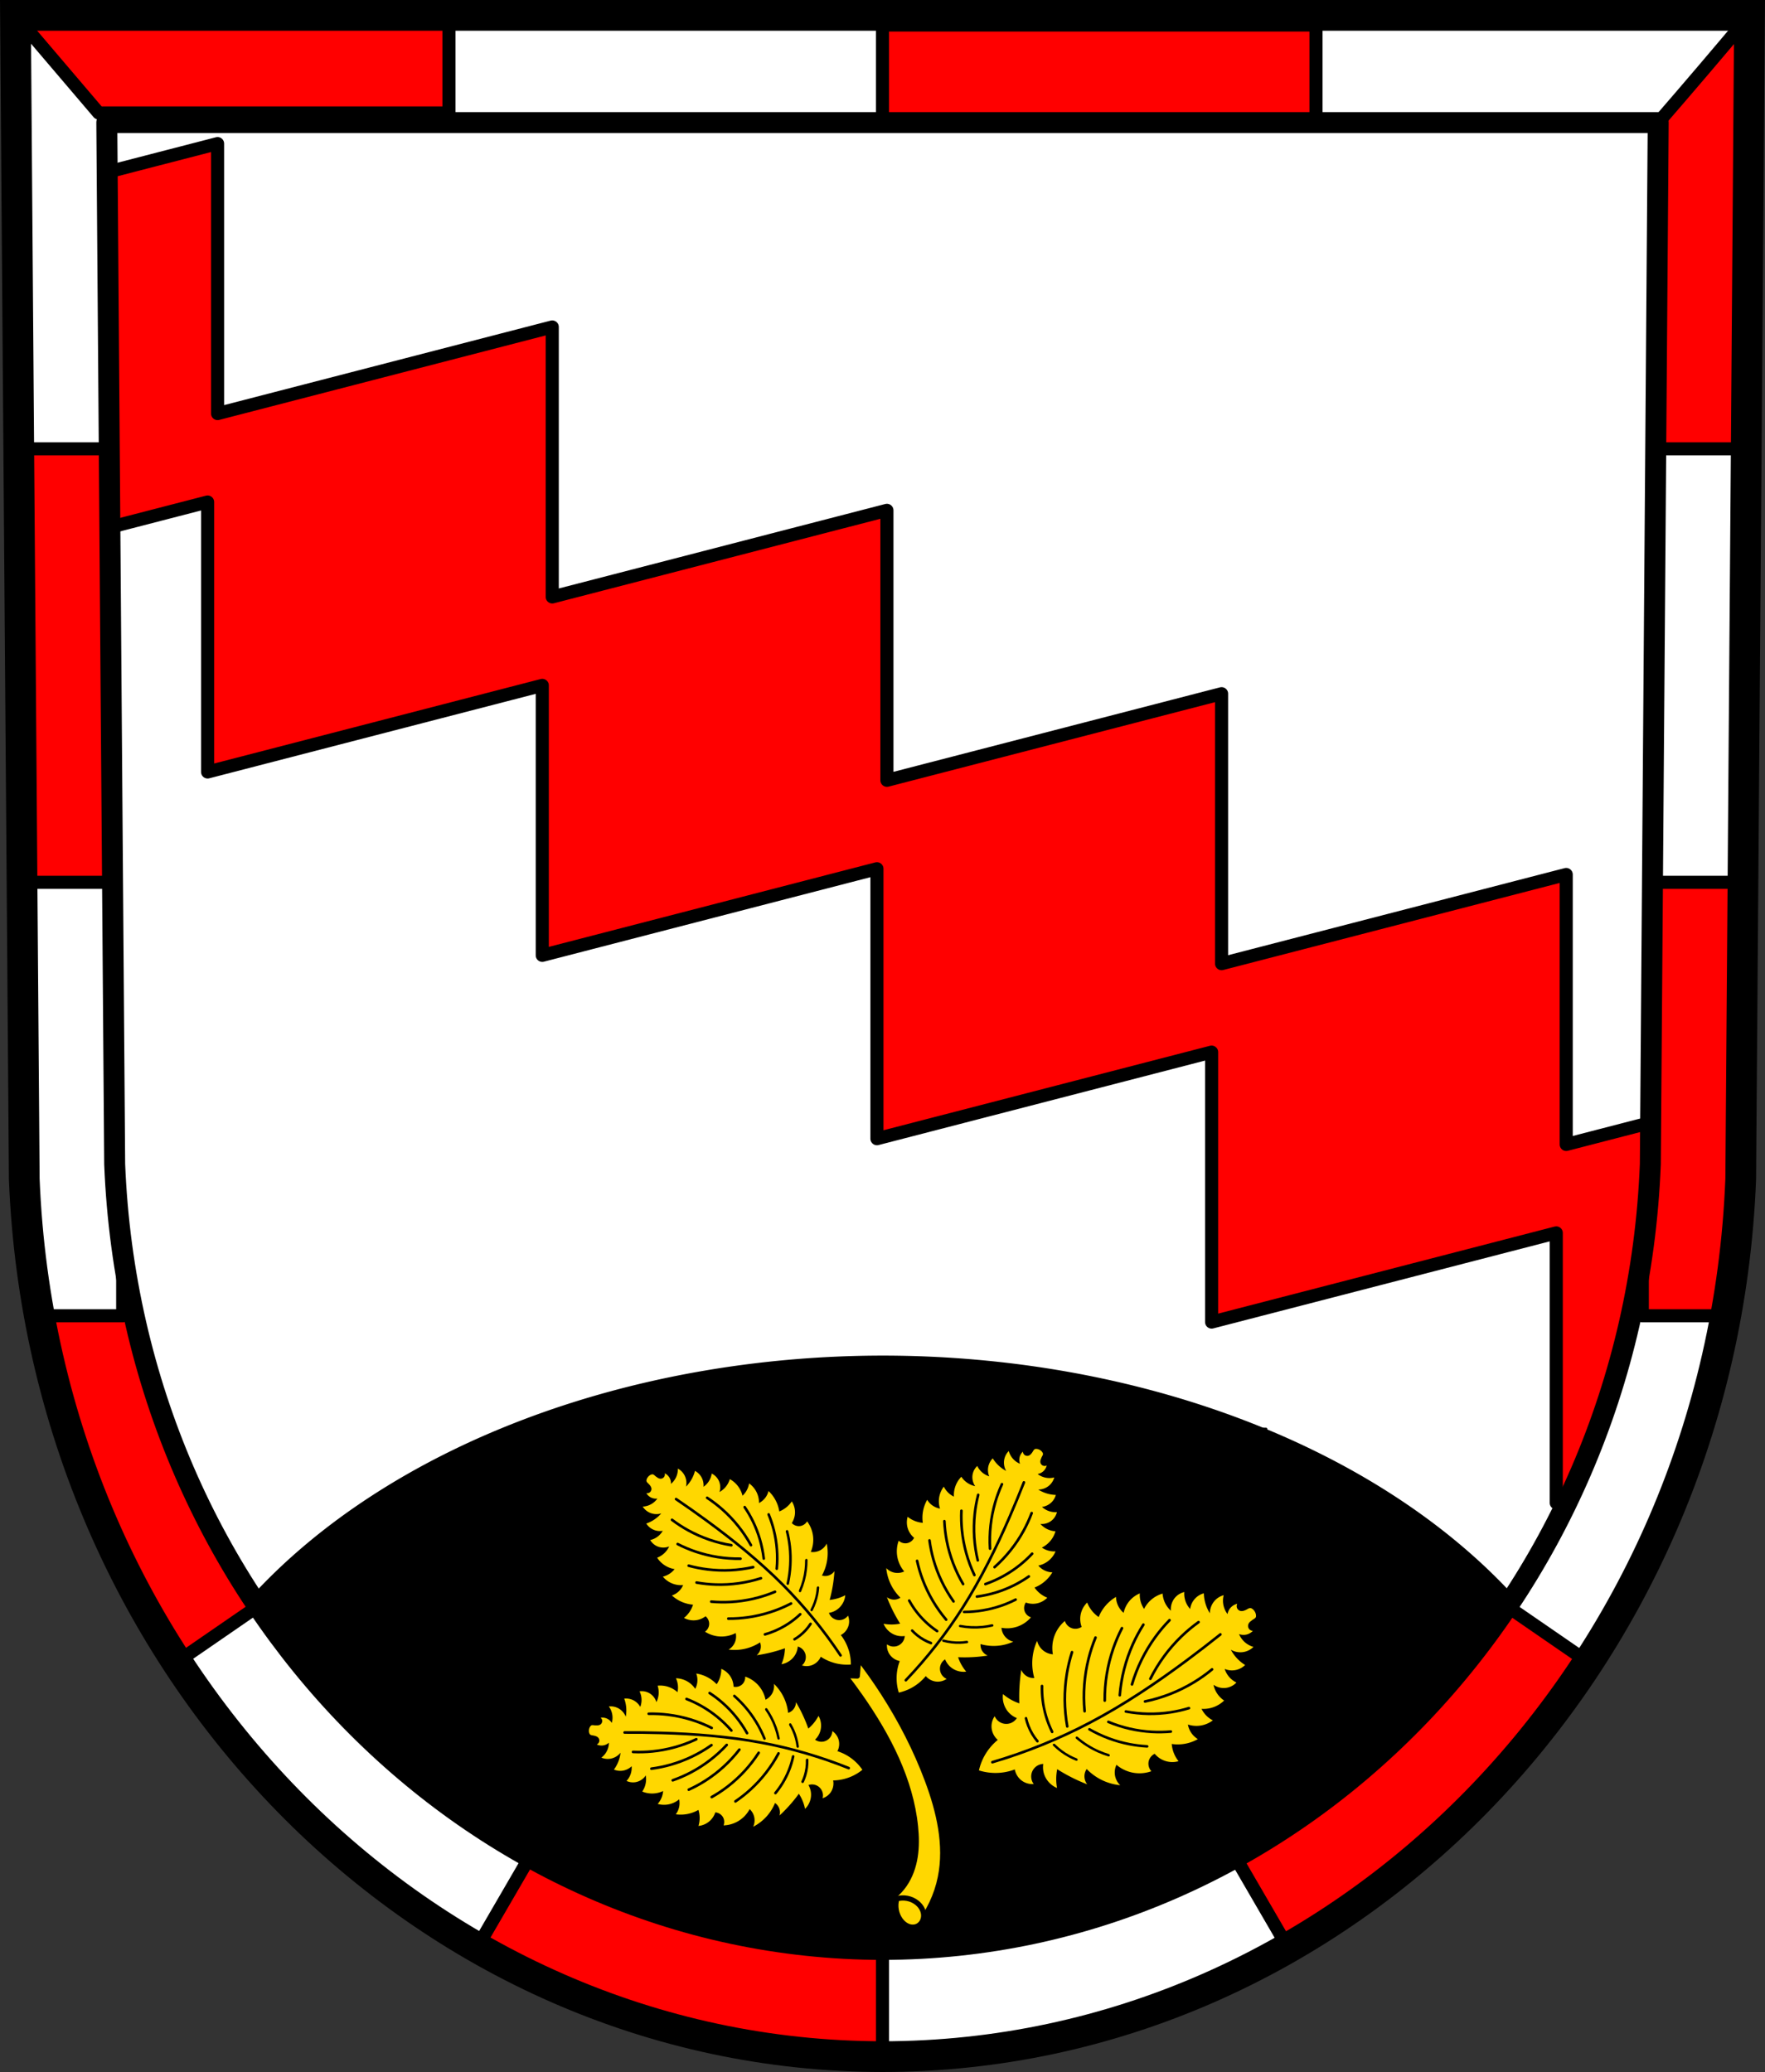 <?xml version="1.0" encoding="UTF-8" standalone="no"?>
<!-- Created with Inkscape (http://www.inkscape.org/) -->

<svg
   xmlns:dc="http://purl.org/dc/elements/1.1/"
   xmlns:cc="http://creativecommons.org/ns#"
   xmlns:rdf="http://www.w3.org/1999/02/22-rdf-syntax-ns#"
   xmlns:svg="http://www.w3.org/2000/svg"
   xmlns="http://www.w3.org/2000/svg"
   xmlns:sodipodi="http://sodipodi.sourceforge.net/DTD/sodipodi-0.dtd"
   xmlns:inkscape="http://www.inkscape.org/namespaces/inkscape"
   width="178.316mm"
   height="209.344mm"
   viewBox="0 0 178.316 209.344"
   version="1.1"
   id="svg7879"
   inkscape:version="0.92.4 (5da689c313, 2019-01-14)"
   sodipodi:docname="DEU Verbandsgemeinde Ulmen2 COA.svg">
  <rect x="0" y="0" width="178.316" height="209.344" fill="#333333" stroke="none"/>
  <defs
     id="defs7873">
    <inkscape:path-effect
       effect="spiro"
       id="path-effect3940-4-5-7-1-9-7-0-0"
       is_visible="true" />
    <inkscape:path-effect
       effect="spiro"
       id="path-effect3940-4-5-7-1-99-3-1"
       is_visible="true" />
    <inkscape:path-effect
       effect="spiro"
       id="path-effect3940-4-5-7-2-5-6-8"
       is_visible="true" />
    <inkscape:path-effect
       effect="spiro"
       id="path-effect3940-4-5-7-8-0-9"
       is_visible="true" />
    <inkscape:path-effect
       effect="spiro"
       id="path-effect3940-4-5-73-2-8"
       is_visible="true" />
    <inkscape:path-effect
       effect="spiro"
       id="path-effect3940-4-8-5-1"
       is_visible="true" />
    <inkscape:path-effect
       effect="spiro"
       id="path-effect3940-2-0-5-9"
       is_visible="true" />
    <inkscape:path-effect
       effect="spiro"
       id="path-effect3940-6-04-0-6-8-9"
       is_visible="true" />
    <inkscape:path-effect
       effect="spiro"
       id="path-effect3940-6-04-2-9-0"
       is_visible="true" />
    <inkscape:path-effect
       effect="spiro"
       id="path-effect3940-6-5-8-5-5"
       is_visible="true" />
    <inkscape:path-effect
       effect="spiro"
       id="path-effect3940-6-3-3-1-6"
       is_visible="true" />
    <inkscape:path-effect
       effect="spiro"
       id="path-effect3940-6-0-3-5-0"
       is_visible="true" />
    <inkscape:path-effect
       effect="spiro"
       id="path-effect3940-6-55-4-2"
       is_visible="true" />
    <inkscape:path-effect
       effect="spiro"
       id="path-effect3940-66-3-1"
       is_visible="true" />
    <inkscape:path-effect
       effect="spiro"
       id="path-effect3936-1-6-5"
       is_visible="true" />
    <inkscape:path-effect
       effect="spiro"
       id="path-effect3940-4-5-7-1-9-7-6"
       is_visible="true" />
    <inkscape:path-effect
       effect="spiro"
       id="path-effect3940-4-5-7-1-99-8"
       is_visible="true" />
    <inkscape:path-effect
       effect="spiro"
       id="path-effect3940-4-5-7-2-5-5"
       is_visible="true" />
    <inkscape:path-effect
       effect="spiro"
       id="path-effect3940-4-5-7-8-4"
       is_visible="true" />
    <inkscape:path-effect
       effect="spiro"
       id="path-effect3940-4-5-73-1"
       is_visible="true" />
    <inkscape:path-effect
       effect="spiro"
       id="path-effect3940-4-8-3"
       is_visible="true" />
    <inkscape:path-effect
       effect="spiro"
       id="path-effect3940-2-0-9"
       is_visible="true" />
    <inkscape:path-effect
       effect="spiro"
       id="path-effect3940-6-04-0-6-7"
       is_visible="true" />
    <inkscape:path-effect
       effect="spiro"
       id="path-effect3940-6-04-2-3"
       is_visible="true" />
    <inkscape:path-effect
       effect="spiro"
       id="path-effect3940-6-5-8-3"
       is_visible="true" />
    <inkscape:path-effect
       effect="spiro"
       id="path-effect3940-6-3-3-4"
       is_visible="true" />
    <inkscape:path-effect
       effect="spiro"
       id="path-effect3940-6-0-3-9"
       is_visible="true" />
    <inkscape:path-effect
       effect="spiro"
       id="path-effect3940-6-55-5"
       is_visible="true" />
    <inkscape:path-effect
       effect="spiro"
       id="path-effect3940-66-6"
       is_visible="true" />
    <inkscape:path-effect
       effect="spiro"
       id="path-effect3936-1-2"
       is_visible="true" />
    <inkscape:path-effect
       effect="spiro"
       id="path-effect3940-4-5-7-1-9-8-7"
       is_visible="true" />
    <inkscape:path-effect
       effect="spiro"
       id="path-effect3940-4-5-7-1-4-1"
       is_visible="true" />
    <inkscape:path-effect
       effect="spiro"
       id="path-effect3940-4-5-7-2-6-9"
       is_visible="true" />
    <inkscape:path-effect
       effect="spiro"
       id="path-effect3940-4-5-7-5-5"
       is_visible="true" />
    <inkscape:path-effect
       effect="spiro"
       id="path-effect3940-4-5-0-5"
       is_visible="true" />
    <inkscape:path-effect
       effect="spiro"
       id="path-effect3940-4-57-3"
       is_visible="true" />
    <inkscape:path-effect
       effect="spiro"
       id="path-effect3940-2-5-7"
       is_visible="true" />
    <inkscape:path-effect
       effect="spiro"
       id="path-effect3940-6-04-0-2-7"
       is_visible="true" />
    <inkscape:path-effect
       effect="spiro"
       id="path-effect3940-6-04-3-8"
       is_visible="true" />
    <inkscape:path-effect
       effect="spiro"
       id="path-effect3940-6-5-6-9"
       is_visible="true" />
    <inkscape:path-effect
       effect="spiro"
       id="path-effect3940-6-3-1-3"
       is_visible="true" />
    <inkscape:path-effect
       effect="spiro"
       id="path-effect3940-6-0-1-8"
       is_visible="true" />
    <inkscape:path-effect
       effect="spiro"
       id="path-effect3940-6-7-0"
       is_visible="true" />
    <inkscape:path-effect
       effect="spiro"
       id="path-effect3940-7-6"
       is_visible="true" />
    <inkscape:path-effect
       effect="spiro"
       id="path-effect3936-2-6"
       is_visible="true" />
    <inkscape:path-effect
       effect="spiro"
       id="path-effect3940-4-5-7-1-9-9"
       is_visible="true" />
    <inkscape:path-effect
       effect="spiro"
       id="path-effect3940-4-5-7-1-2"
       is_visible="true" />
    <inkscape:path-effect
       effect="spiro"
       id="path-effect3940-4-5-7-2-9"
       is_visible="true" />
    <inkscape:path-effect
       effect="spiro"
       id="path-effect3940-4-5-7-3"
       is_visible="true" />
    <inkscape:path-effect
       effect="spiro"
       id="path-effect3940-4-5-4"
       is_visible="true" />
    <inkscape:path-effect
       effect="spiro"
       id="path-effect3940-4-4"
       is_visible="true" />
    <inkscape:path-effect
       effect="spiro"
       id="path-effect3940-2-7"
       is_visible="true" />
    <inkscape:path-effect
       effect="spiro"
       id="path-effect3940-6-04-0-4"
       is_visible="true" />
    <inkscape:path-effect
       effect="spiro"
       id="path-effect3940-6-04-9"
       is_visible="true" />
    <inkscape:path-effect
       effect="spiro"
       id="path-effect3940-6-5-5"
       is_visible="true" />
    <inkscape:path-effect
       effect="spiro"
       id="path-effect3940-6-3-4"
       is_visible="true" />
    <inkscape:path-effect
       effect="spiro"
       id="path-effect3940-6-0-0"
       is_visible="true" />
    <inkscape:path-effect
       effect="spiro"
       id="path-effect3940-6-1"
       is_visible="true" />
    <inkscape:path-effect
       effect="spiro"
       id="path-effect3940-5"
       is_visible="true" />
    <inkscape:path-effect
       effect="spiro"
       id="path-effect3936-9"
       is_visible="true" />
    <inkscape:path-effect
       effect="spiro"
       id="path-effect3790-2"
       is_visible="true" />
  </defs>
  <sodipodi:namedview
     id="base"
     pagecolor="#ffffff"
     bordercolor="#666666"
     borderopacity="1.0"
     inkscape:pageopacity="0.0"
     inkscape:pageshadow="2"
     inkscape:zoom="0.69260143"
     inkscape:cx="336.97603"
     inkscape:cy="395.60992"
     inkscape:document-units="mm"
     inkscape:current-layer="layer1"
     showgrid="false"
     fit-margin-top="0"
     fit-margin-left="0"
     fit-margin-right="0"
     fit-margin-bottom="0"
     inkscape:window-width="1366"
     inkscape:window-height="745"
     inkscape:window-x="-8"
     inkscape:window-y="-8"
     inkscape:window-maximized="1" />
  <g
     inkscape:label="Ebene 1"
     inkscape:groupmode="layer"
     id="layer1"
     transform="translate(260.003,-119.757)">
    <path
       style="fill:#ffffff;fill-rule:evenodd;stroke:none;stroke-width:3.104;stroke-opacity:1"
       inkscape:connector-curvature="0"
       d="m -83.251,121.309 -0.889,117.581 c -1.939,49.459 -40.248,88.631 -86.706,88.658 -46.416,-0.061 -84.739,-39.246 -86.706,-88.658 L -258.439,121.309 h 87.592 z"
       id="path10563-0-6-7-7-5"
       sodipodi:nodetypes="ccccccc" />
    <path
       inkscape:connector-curvature="0"
       style="fill:#ff0000;fill-opacity:1;stroke:#000000;stroke-width:1.323;stroke-linecap:round;stroke-linejoin:round;stroke-miterlimit:4;stroke-dasharray:none;stroke-opacity:1"
       d="m -257.497,240.06 c 0.009,0.166 0.021,0.331 0.03,0.497 v -0.495 z m 9.89,0.72 v 11.917 h -8.412 c 2.343,12.807 7.161,24.659 13.896,34.978 l 9.759,-6.721 5.459,4.609 10.08,-10.079 -3.796,-32.739 z"
       id="path3550" />
    <path
       inkscape:connector-curvature="0"
       style="fill:#ff0000;fill-opacity:1;stroke:#000000;stroke-width:1.323;stroke-linecap:round;stroke-linejoin:round;stroke-miterlimit:4;stroke-dasharray:none;stroke-opacity:1"
       d="m -109.326,280.955 -28.015,23.653 0.806,1.644 0.637,-0.07 6.007,10.339 c -0.418,0.24 -0.84,0.476 -1.262,0.709 l 0.015,0.031 c 12.65,-6.969 23.508,-17.157 31.599,-29.567 z"
       id="path3424-9" />
    <path
       style="fill:#ff0000;fill-opacity:1;stroke:#000000;stroke-width:1.323;stroke-linecap:round;stroke-linejoin:round;stroke-miterlimit:4;stroke-dasharray:none;stroke-opacity:1"
       d="m -205.792,306.182 -6.007,10.339 c 12.224,7.017 26.177,11.007 40.954,11.027 v -17.499 z"
       id="path3389"
       inkscape:connector-curvature="0" />
    <path
       inkscape:connector-curvature="0"
       style="fill:#ff0000;fill-opacity:1;stroke:#000000;stroke-width:1.323;stroke-linecap:round;stroke-linejoin:round;stroke-miterlimit:4;stroke-dasharray:none;stroke-opacity:1;paint-order:markers fill stroke"
       d="m -258.439,121.309 8.397,9.859 h 35.399 v -9.859 z m 87.592,0.973 v 9.859 h 43.796 v -9.859 z"
       id="rect3276-0" />
    <path
       inkscape:connector-curvature="0"
       style="fill:#ff0000;fill-opacity:1;stroke:#000000;stroke-width:1.323;stroke-linecap:round;stroke-linejoin:round;stroke-miterlimit:4;stroke-dasharray:none;stroke-opacity:1;paint-order:markers fill stroke"
       d="m -83.251,121.309 c -3.044,3.637 -6.12,7.248 -9.226,10.832 -0.211,0.243 -0.423,0.485 -0.634,0.728 v 32.236 h 9.528 z m -10.832,87.592 v 43.796 h 8.426 c 0.718,-3.941 1.201,-7.973 1.433,-12.078 v -31.718 z"
       id="rect3276-0-9" />
    <rect
       style="fill:#ff0000;fill-opacity:1;stroke:#000000;stroke-width:1.323;stroke-linecap:round;stroke-linejoin:round;stroke-miterlimit:4;stroke-dasharray:none;stroke-opacity:1;paint-order:markers fill stroke"
       id="rect3362"
       width="10.832"
       height="43.796"
       x="-258.439"
       y="165.105" />
    <path
       style="fill:#ffffff;fill-rule:evenodd;stroke:none;stroke-width:2.117;stroke-linejoin:round;stroke-miterlimit:4;stroke-dasharray:none;stroke-opacity:1"
       inkscape:connector-curvature="0"
       d="m -92.477,132.141 -0.795,105.229 c -1.735,44.264 -36.009,79.32 -77.573,79.345 -41.527,-0.054 -75.814,-35.123 -77.573,-79.345 l -0.795,-105.229 h 78.367 z"
       id="path10563-0-6-7-6-4"
       sodipodi:nodetypes="ccccccc" />
    <rect
       style="fill:#ffd700;fill-opacity:1;stroke:#000000;stroke-width:0.265;stroke-linecap:round;stroke-linejoin:round;stroke-miterlimit:4;stroke-dasharray:none;stroke-opacity:1;paint-order:markers fill stroke"
       id="rect7727"
       width="75.77"
       height="41.599"
       x="-207.869"
       y="264.135" />
    <path
       style="fill:none;fill-rule:evenodd;stroke:#000000;stroke-width:3.104;stroke-opacity:1"
       inkscape:connector-curvature="0"
       d="m -83.251,121.309 -0.889,117.581 c -1.939,49.459 -40.248,88.631 -86.706,88.658 -46.416,-0.061 -84.739,-39.246 -86.706,-88.658 L -258.439,121.309 h 87.592 z"
       id="path10563-0-6-7-7"
       sodipodi:nodetypes="ccccccc" />
    <path
       inkscape:connector-curvature="0"
       style="fill:#000000;fill-opacity:1;stroke:none;stroke-width:0.265;stroke-linecap:round;stroke-linejoin:round;stroke-miterlimit:4;stroke-dasharray:none;stroke-opacity:1;paint-order:markers fill stroke"
       d="m -170.845,256.719 a 75.631,52.423 0 0 0 -63.757,24.332 c 14.069,21.55 37.459,35.63 63.757,35.664 26.344,-0.016 49.754,-14.107 63.812,-35.692 a 75.631,52.423 0 0 0 -63.812,-24.304 z m 15.563,9.428 c 0.261,0.014 0.548,0.203 0.638,0.438 0.058,0.15 -0.095,0.307 -0.148,0.459 -0.027,0.076 -0.066,0.148 -0.087,0.227 -0.021,0.078 -0.029,0.161 -0.015,0.24 0.024,0.136 0.116,0.258 0.241,0.318 0.124,0.06 0.278,0.056 0.399,-0.01 -0.049,0.212 -0.16,0.41 -0.317,0.561 -0.164,0.158 -0.378,0.265 -0.604,0.302 0.211,0.163 0.456,0.282 0.714,0.348 0.316,0.081 0.654,0.081 0.97,-10e-4 -0.076,0.274 -0.224,0.529 -0.425,0.731 -0.312,0.314 -0.753,0.496 -1.195,0.494 0.291,0.183 0.608,0.324 0.939,0.415 0.274,0.076 0.557,0.119 0.841,0.127 -0.076,0.274 -0.224,0.529 -0.425,0.731 -0.261,0.262 -0.611,0.434 -0.978,0.481 0.187,0.173 0.407,0.309 0.645,0.4 0.274,0.105 0.573,0.148 0.866,0.126 -0.07,0.298 -0.231,0.574 -0.455,0.783 -0.323,0.301 -0.777,0.454 -1.216,0.411 0.193,0.216 0.428,0.394 0.688,0.521 0.261,0.127 0.546,0.203 0.836,0.222 -0.09,0.312 -0.237,0.607 -0.433,0.866 -0.248,0.328 -0.574,0.597 -0.943,0.78 0.19,0.129 0.4,0.229 0.62,0.295 0.247,0.073 0.507,0.103 0.765,0.088 -0.159,0.379 -0.416,0.716 -0.74,0.969 -0.292,0.229 -0.638,0.389 -1.001,0.465 0.157,0.187 0.35,0.344 0.566,0.459 0.262,0.139 0.557,0.216 0.854,0.223 -0.203,0.344 -0.464,0.654 -0.767,0.914 -0.307,0.264 -0.659,0.476 -1.035,0.625 0.145,0.212 0.319,0.403 0.516,0.567 0.231,0.193 0.493,0.348 0.773,0.458 -0.305,0.314 -0.714,0.525 -1.146,0.592 -0.343,0.053 -0.698,0.017 -1.023,-0.104 -0.175,0.252 -0.222,0.589 -0.121,0.878 0.101,0.29 0.346,0.526 0.64,0.615 -0.36,0.424 -0.835,0.75 -1.361,0.934 -0.517,0.181 -1.081,0.224 -1.619,0.124 0.022,0.302 0.134,0.596 0.318,0.836 0.216,0.282 0.531,0.487 0.877,0.571 -0.556,0.252 -1.16,0.396 -1.77,0.423 -0.518,0.023 -1.041,-0.038 -1.539,-0.181 -0.013,0.178 0.015,0.359 0.083,0.524 0.117,0.285 0.353,0.519 0.639,0.634 -0.479,0.075 -0.962,0.126 -1.446,0.155 -0.514,0.03 -1.03,0.034 -1.544,0.012 0.094,0.281 0.217,0.554 0.365,0.81 0.132,0.229 0.285,0.445 0.456,0.646 -0.61,0.086 -1.254,-0.129 -1.689,-0.564 -0.192,-0.192 -0.345,-0.424 -0.445,-0.676 -0.179,0.113 -0.325,0.278 -0.415,0.469 -0.09,0.191 -0.124,0.408 -0.098,0.618 0.025,0.192 0.101,0.378 0.218,0.532 0.117,0.155 0.275,0.278 0.453,0.354 -0.27,0.186 -0.6,0.286 -0.929,0.28 -0.45,-0.008 -0.891,-0.219 -1.181,-0.563 -0.389,0.473 -0.869,0.873 -1.405,1.17 -0.413,0.229 -0.859,0.398 -1.321,0.5 -0.14,-0.451 -0.215,-0.921 -0.221,-1.393 -0.007,-0.612 0.102,-1.226 0.32,-1.798 -0.442,-0.08 -0.844,-0.359 -1.075,-0.744 -0.168,-0.281 -0.246,-0.616 -0.219,-0.943 0.155,0.117 0.34,0.192 0.533,0.217 0.192,0.025 0.392,-0.002 0.571,-0.076 0.196,-0.081 0.367,-0.219 0.489,-0.392 0.122,-0.173 0.193,-0.381 0.203,-0.592 -0.269,0.039 -0.547,0.022 -0.809,-0.05 -0.594,-0.162 -1.101,-0.614 -1.329,-1.185 0.26,0.049 0.524,0.074 0.789,0.075 0.297,0.001 0.594,-0.028 0.886,-0.086 -0.274,-0.435 -0.526,-0.884 -0.755,-1.344 -0.215,-0.434 -0.41,-0.878 -0.583,-1.331 0.242,0.191 0.562,0.279 0.868,0.239 0.177,-0.023 0.349,-0.088 0.497,-0.188 -0.372,-0.361 -0.685,-0.783 -0.922,-1.244 -0.279,-0.542 -0.453,-1.137 -0.511,-1.744 0.244,0.258 0.579,0.429 0.932,0.476 0.3,0.04 0.612,-0.009 0.885,-0.139 -0.354,-0.417 -0.597,-0.927 -0.696,-1.465 -0.101,-0.547 -0.053,-1.12 0.137,-1.642 0.224,0.21 0.55,0.306 0.852,0.249 0.302,-0.057 0.572,-0.264 0.704,-0.541 -0.266,-0.221 -0.475,-0.511 -0.599,-0.835 -0.156,-0.408 -0.175,-0.867 -0.054,-1.287 0.235,0.188 0.5,0.338 0.782,0.443 0.241,0.089 0.494,0.145 0.75,0.165 -0.057,-0.4 -0.048,-0.81 0.029,-1.207 0.076,-0.392 0.216,-0.771 0.414,-1.118 0.153,0.254 0.367,0.471 0.618,0.629 0.207,0.13 0.439,0.22 0.68,0.263 -0.115,-0.352 -0.147,-0.732 -0.093,-1.099 0.06,-0.406 0.225,-0.797 0.475,-1.122 0.115,0.23 0.27,0.441 0.456,0.619 0.166,0.158 0.357,0.29 0.564,0.391 -0.024,-0.41 0.048,-0.826 0.21,-1.204 0.128,-0.298 0.312,-0.572 0.538,-0.805 0.16,0.241 0.368,0.451 0.608,0.613 0.24,0.163 0.511,0.278 0.795,0.338 -0.255,-0.359 -0.348,-0.83 -0.246,-1.259 0.07,-0.298 0.231,-0.574 0.455,-0.783 0.126,0.265 0.312,0.501 0.539,0.687 0.197,0.161 0.425,0.284 0.668,0.361 -0.142,-0.341 -0.166,-0.73 -0.067,-1.086 0.076,-0.274 0.223,-0.529 0.424,-0.731 0.148,0.242 0.326,0.466 0.528,0.665 0.244,0.241 0.524,0.447 0.827,0.608 -0.221,-0.383 -0.282,-0.855 -0.164,-1.281 0.076,-0.274 0.224,-0.529 0.425,-0.731 0.086,0.314 0.254,0.606 0.481,0.841 0.186,0.191 0.411,0.344 0.657,0.446 -0.08,-0.214 -0.093,-0.451 -0.037,-0.672 0.053,-0.211 0.17,-0.406 0.33,-0.553 0.003,0.138 0.075,0.273 0.189,0.351 0.114,0.078 0.266,0.098 0.396,0.051 0.076,-0.028 0.144,-0.075 0.202,-0.132 0.058,-0.057 0.107,-0.122 0.154,-0.188 0.094,-0.132 0.166,-0.332 0.325,-0.357 0.035,-0.005 0.072,-0.007 0.11,-0.005 z m -36.24,1.99 c 0.247,0.133 0.459,0.33 0.61,0.566 0.234,0.367 0.314,0.83 0.216,1.254 0.239,-0.239 0.442,-0.514 0.602,-0.812 0.132,-0.246 0.234,-0.508 0.304,-0.779 0.247,0.133 0.459,0.33 0.61,0.566 0.195,0.307 0.285,0.68 0.25,1.042 0.206,-0.142 0.384,-0.324 0.523,-0.532 0.16,-0.241 0.266,-0.517 0.308,-0.804 0.271,0.132 0.502,0.346 0.654,0.607 0.219,0.375 0.268,0.845 0.132,1.257 0.249,-0.138 0.47,-0.325 0.649,-0.548 0.178,-0.223 0.313,-0.48 0.394,-0.753 0.28,0.154 0.531,0.359 0.737,0.603 0.261,0.309 0.449,0.68 0.545,1.074 0.165,-0.154 0.307,-0.334 0.417,-0.531 0.124,-0.221 0.209,-0.465 0.25,-0.715 0.329,0.235 0.597,0.555 0.77,0.921 0.156,0.33 0.236,0.697 0.23,1.062 0.214,-0.11 0.406,-0.261 0.563,-0.443 0.191,-0.221 0.328,-0.488 0.398,-0.771 0.286,0.27 0.528,0.586 0.712,0.934 0.187,0.352 0.315,0.735 0.376,1.129 0.235,-0.093 0.456,-0.219 0.656,-0.372 0.235,-0.18 0.441,-0.398 0.607,-0.643 0.235,0.361 0.35,0.799 0.321,1.229 -0.023,0.34 -0.135,0.674 -0.321,0.959 0.204,0.223 0.518,0.341 0.818,0.307 0.3,-0.034 0.579,-0.218 0.729,-0.481 0.329,0.438 0.539,0.965 0.603,1.509 0.062,0.535 -0.019,1.086 -0.231,1.581 0.294,0.044 0.601,-5e-5 0.872,-0.125 0.318,-0.146 0.583,-0.404 0.738,-0.718 0.121,0.588 0.129,1.2 0.023,1.791 -0.09,0.503 -0.262,0.99 -0.507,1.438 0.168,0.051 0.348,0.063 0.521,0.034 0.299,-0.05 0.574,-0.226 0.746,-0.476 -0.032,0.476 -0.086,0.951 -0.163,1.422 -0.082,0.5 -0.19,0.996 -0.322,1.485 0.291,-0.029 0.578,-0.088 0.857,-0.175 0.248,-0.077 0.489,-0.177 0.719,-0.298 -0.049,0.604 -0.395,1.176 -0.906,1.5 -0.226,0.143 -0.481,0.24 -0.746,0.281 0.07,0.196 0.197,0.372 0.361,0.5 0.164,0.128 0.366,0.208 0.573,0.228 0.19,0.018 0.384,-0.014 0.558,-0.093 0.174,-0.079 0.326,-0.203 0.438,-0.358 0.12,0.3 0.145,0.638 0.068,0.951 -0.105,0.43 -0.403,0.809 -0.796,1.012 0.37,0.476 0.65,1.023 0.82,1.602 0.131,0.446 0.197,0.912 0.195,1.377 -0.463,0.037 -0.931,0.006 -1.385,-0.09 -0.589,-0.126 -1.155,-0.363 -1.657,-0.697 -0.173,0.407 -0.527,0.733 -0.947,0.871 -0.307,0.101 -0.645,0.102 -0.952,0.005 0.146,-0.123 0.258,-0.285 0.323,-0.465 0.065,-0.179 0.083,-0.377 0.051,-0.565 -0.035,-0.205 -0.131,-0.4 -0.271,-0.554 -0.14,-0.154 -0.324,-0.268 -0.525,-0.323 -0.021,0.267 -0.097,0.529 -0.223,0.766 -0.284,0.535 -0.827,0.924 -1.425,1.019 0.103,-0.239 0.184,-0.487 0.242,-0.741 0.066,-0.285 0.102,-0.577 0.109,-0.869 -0.477,0.169 -0.962,0.314 -1.454,0.434 -0.463,0.112 -0.932,0.203 -1.404,0.271 0.236,-0.191 0.39,-0.479 0.418,-0.781 0.016,-0.175 -0.009,-0.354 -0.073,-0.518 -0.427,0.279 -0.9,0.488 -1.394,0.615 -0.581,0.15 -1.19,0.188 -1.784,0.112 0.301,-0.179 0.537,-0.463 0.659,-0.791 0.103,-0.279 0.124,-0.589 0.058,-0.88 -0.477,0.249 -1.019,0.372 -1.557,0.35 -0.547,-0.022 -1.086,-0.192 -1.547,-0.488 0.25,-0.169 0.412,-0.462 0.423,-0.764 0.011,-0.302 -0.13,-0.606 -0.367,-0.793 -0.27,0.208 -0.594,0.345 -0.931,0.394 -0.426,0.061 -0.871,-0.02 -1.247,-0.227 0.232,-0.184 0.433,-0.407 0.594,-0.655 0.138,-0.212 0.246,-0.443 0.321,-0.684 -0.397,-0.032 -0.788,-0.13 -1.153,-0.289 -0.36,-0.158 -0.694,-0.375 -0.984,-0.64 0.277,-0.092 0.532,-0.249 0.737,-0.456 0.17,-0.171 0.306,-0.374 0.399,-0.596 -0.363,0.034 -0.734,-0.018 -1.074,-0.149 -0.377,-0.145 -0.716,-0.389 -0.975,-0.7 0.246,-0.06 0.482,-0.163 0.692,-0.304 0.188,-0.125 0.356,-0.28 0.497,-0.456 -0.399,-0.066 -0.782,-0.225 -1.11,-0.463 -0.259,-0.188 -0.482,-0.423 -0.656,-0.691 0.266,-0.102 0.512,-0.256 0.72,-0.451 0.208,-0.195 0.378,-0.43 0.497,-0.689 -0.4,0.167 -0.872,0.153 -1.262,-0.037 -0.271,-0.132 -0.501,-0.346 -0.653,-0.607 0.282,-0.064 0.549,-0.191 0.776,-0.368 0.197,-0.154 0.365,-0.347 0.49,-0.563 -0.358,0.062 -0.736,10e-4 -1.057,-0.171 -0.247,-0.133 -0.459,-0.329 -0.61,-0.566 0.264,-0.09 0.518,-0.212 0.753,-0.363 0.285,-0.182 0.542,-0.406 0.762,-0.662 -0.415,0.13 -0.882,0.085 -1.265,-0.12 -0.247,-0.133 -0.459,-0.33 -0.61,-0.566 0.321,-0.015 0.637,-0.112 0.911,-0.279 0.224,-0.137 0.419,-0.319 0.571,-0.534 -0.222,0.03 -0.454,-0.009 -0.654,-0.111 -0.191,-0.097 -0.353,-0.251 -0.459,-0.437 0.133,0.027 0.278,-0.013 0.378,-0.105 0.1,-0.092 0.151,-0.234 0.134,-0.369 -0.01,-0.079 -0.041,-0.154 -0.083,-0.222 -0.042,-0.068 -0.094,-0.129 -0.147,-0.189 -0.106,-0.119 -0.282,-0.231 -0.272,-0.389 v -5.3e-4 c 0.02,-0.283 0.298,-0.583 0.578,-0.624 0.156,-0.023 0.274,0.158 0.408,0.242 0.068,0.042 0.128,0.096 0.199,0.132 0.071,0.037 0.148,0.062 0.227,0.066 0.136,0.006 0.273,-0.055 0.357,-0.162 0.084,-0.107 0.114,-0.255 0.076,-0.386 0.193,0.093 0.359,0.242 0.47,0.426 0.116,0.192 0.173,0.42 0.16,0.644 0.202,-0.167 0.369,-0.376 0.488,-0.61 0.146,-0.286 0.219,-0.61 0.209,-0.931 z m 51.168,12.469 c -0.026,0.332 0.023,0.67 0.141,0.981 0.102,0.27 0.257,0.521 0.452,0.733 0.053,-0.416 0.25,-0.812 0.548,-1.106 0.23,-0.227 0.519,-0.393 0.831,-0.478 0.009,0.322 0.056,0.642 0.142,0.953 0.103,0.376 0.262,0.737 0.469,1.067 -7.9e-4,-0.502 0.207,-1 0.564,-1.352 0.23,-0.227 0.519,-0.393 0.831,-0.478 -0.093,0.358 -0.095,0.74 -0.004,1.099 0.074,0.293 0.209,0.571 0.393,0.811 0.042,-0.255 0.164,-0.497 0.345,-0.682 0.172,-0.177 0.397,-0.303 0.638,-0.357 -0.075,0.137 -0.081,0.311 -0.013,0.452 0.068,0.141 0.206,0.247 0.36,0.274 0.09,0.016 0.184,0.007 0.273,-0.015 0.089,-0.023 0.174,-0.059 0.258,-0.097 0.167,-0.076 0.351,-0.232 0.521,-0.166 h 5.3e-4 c 0.305,0.118 0.539,0.527 0.489,0.85 -0.028,0.18 -0.267,0.248 -0.406,0.367 -0.07,0.06 -0.149,0.109 -0.213,0.174 -0.064,0.066 -0.119,0.142 -0.151,0.228 -0.053,0.147 -0.032,0.319 0.057,0.449 0.088,0.129 0.241,0.212 0.398,0.216 -0.168,0.181 -0.389,0.312 -0.629,0.372 -0.251,0.062 -0.522,0.047 -0.764,-0.045 0.115,0.28 0.288,0.536 0.504,0.747 0.265,0.258 0.596,0.45 0.953,0.549 -0.23,0.227 -0.519,0.393 -0.83,0.478 -0.484,0.132 -1.02,0.061 -1.454,-0.192 0.182,0.345 0.415,0.663 0.688,0.941 0.226,0.23 0.479,0.432 0.753,0.602 -0.23,0.227 -0.519,0.393 -0.831,0.478 -0.404,0.11 -0.845,0.081 -1.232,-0.082 0.086,0.276 0.225,0.535 0.407,0.759 0.21,0.258 0.478,0.47 0.778,0.614 -0.238,0.253 -0.552,0.434 -0.89,0.512 -0.487,0.113 -1.021,0.006 -1.428,-0.285 0.067,0.322 0.197,0.63 0.381,0.902 0.184,0.273 0.422,0.509 0.695,0.692 -0.265,0.256 -0.577,0.462 -0.916,0.606 -0.429,0.182 -0.901,0.262 -1.367,0.233 0.113,0.235 0.263,0.452 0.442,0.641 0.201,0.212 0.439,0.389 0.701,0.52 -0.371,0.282 -0.814,0.468 -1.275,0.533 -0.417,0.059 -0.847,0.021 -1.247,-0.111 0.048,0.273 0.149,0.537 0.296,0.772 0.178,0.286 0.424,0.529 0.712,0.703 -0.394,0.223 -0.825,0.38 -1.27,0.464 -0.451,0.085 -0.916,0.094 -1.37,0.027 0.022,0.29 0.085,0.577 0.186,0.851 0.118,0.321 0.287,0.622 0.5,0.889 -0.477,0.136 -0.998,0.111 -1.461,-0.068 -0.367,-0.142 -0.696,-0.379 -0.946,-0.682 -0.315,0.149 -0.551,0.454 -0.616,0.796 -0.065,0.342 0.042,0.712 0.28,0.967 -0.594,0.213 -1.245,0.264 -1.865,0.147 -0.61,-0.115 -1.189,-0.392 -1.661,-0.795 -0.149,0.309 -0.205,0.662 -0.161,1.003 0.052,0.4 0.246,0.781 0.538,1.059 -0.689,-0.068 -1.364,-0.268 -1.978,-0.587 -0.522,-0.271 -1,-0.628 -1.409,-1.051 -0.114,0.167 -0.188,0.362 -0.215,0.563 -0.046,0.346 0.052,0.71 0.269,0.984 -0.513,-0.198 -1.016,-0.42 -1.508,-0.667 -0.522,-0.261 -1.032,-0.549 -1.524,-0.862 -0.067,0.33 -0.1,0.667 -0.1,1.004 7.9e-4,0.3 0.028,0.599 0.083,0.894 -0.648,-0.261 -1.159,-0.838 -1.34,-1.512 -0.08,-0.298 -0.099,-0.612 -0.054,-0.917 -0.24,0.01 -0.476,0.089 -0.673,0.226 -0.197,0.137 -0.354,0.332 -0.446,0.553 -0.084,0.203 -0.115,0.428 -0.087,0.646 0.027,0.218 0.112,0.429 0.244,0.605 -0.371,0.03 -0.751,-0.06 -1.07,-0.252 -0.437,-0.263 -0.751,-0.72 -0.841,-1.222 -0.65,0.245 -1.347,0.366 -2.042,0.354 -0.536,-0.009 -1.07,-0.095 -1.581,-0.256 0.117,-0.523 0.31,-1.028 0.572,-1.495 0.34,-0.606 0.794,-1.148 1.333,-1.587 -0.389,-0.33 -0.627,-0.831 -0.635,-1.341 -0.006,-0.372 0.108,-0.745 0.32,-1.051 0.086,0.202 0.225,0.382 0.4,0.515 0.175,0.133 0.385,0.22 0.604,0.249 0.238,0.031 0.485,-0.007 0.702,-0.108 0.217,-0.101 0.405,-0.265 0.534,-0.468 -0.286,-0.115 -0.549,-0.288 -0.766,-0.507 -0.492,-0.496 -0.734,-1.228 -0.635,-1.918 0.228,0.195 0.473,0.37 0.732,0.521 0.291,0.17 0.6,0.31 0.919,0.418 -0.023,-0.583 -0.017,-1.168 0.02,-1.75 0.034,-0.549 0.094,-1.096 0.18,-1.639 0.129,0.325 0.394,0.593 0.717,0.727 0.187,0.078 0.393,0.111 0.595,0.097 -0.161,-0.566 -0.229,-1.158 -0.202,-1.746 0.033,-0.691 0.199,-1.375 0.486,-2.004 0.094,0.392 0.326,0.75 0.646,0.996 0.272,0.21 0.606,0.338 0.948,0.365 -0.112,-0.611 -0.061,-1.25 0.146,-1.835 0.211,-0.595 0.582,-1.131 1.065,-1.537 0.101,0.333 0.367,0.612 0.696,0.728 0.329,0.115 0.711,0.065 0.998,-0.133 -0.137,-0.368 -0.177,-0.772 -0.115,-1.16 0.078,-0.49 0.318,-0.952 0.675,-1.297 0.124,0.318 0.3,0.616 0.518,0.879 0.186,0.224 0.404,0.422 0.643,0.588 0.17,-0.426 0.412,-0.823 0.712,-1.17 0.296,-0.342 0.649,-0.636 1.04,-0.865 0.007,0.336 0.093,0.671 0.251,0.968 0.13,0.245 0.307,0.465 0.519,0.643 0.087,-0.412 0.271,-0.803 0.531,-1.133 0.289,-0.366 0.672,-0.656 1.102,-0.834 -0.018,0.292 0.015,0.586 0.098,0.867 0.074,0.25 0.187,0.488 0.333,0.704 0.208,-0.417 0.515,-0.784 0.888,-1.064 0.295,-0.221 0.63,-0.386 0.984,-0.487 0.021,0.328 0.107,0.652 0.25,0.948 0.143,0.296 0.345,0.563 0.589,0.783 -0.048,-0.498 0.128,-1.013 0.47,-1.378 0.238,-0.253 0.552,-0.434 0.89,-0.512 z m -46.78,7.762 c 0.398,0.164 0.741,0.46 0.961,0.83 0.174,0.293 0.271,0.632 0.279,0.973 0.295,0.068 0.619,-0.013 0.847,-0.21 0.228,-0.198 0.354,-0.508 0.328,-0.809 0.519,0.174 0.991,0.489 1.351,0.902 0.354,0.406 0.6,0.906 0.706,1.434 0.267,-0.131 0.495,-0.341 0.648,-0.596 0.179,-0.301 0.251,-0.663 0.201,-1.01 0.433,0.416 0.787,0.915 1.035,1.462 0.211,0.465 0.345,0.964 0.397,1.472 0.168,-0.053 0.323,-0.145 0.449,-0.267 0.218,-0.211 0.345,-0.512 0.345,-0.815 0.244,0.411 0.467,0.832 0.671,1.264 0.216,0.458 0.408,0.928 0.577,1.406 0.223,-0.189 0.427,-0.4 0.607,-0.629 0.16,-0.204 0.302,-0.423 0.423,-0.653 0.302,0.526 0.341,1.193 0.103,1.749 -0.105,0.246 -0.261,0.47 -0.455,0.654 0.169,0.122 0.373,0.195 0.581,0.208 0.208,0.013 0.419,-0.036 0.6,-0.137 0.166,-0.093 0.308,-0.229 0.407,-0.393 0.099,-0.163 0.154,-0.353 0.158,-0.544 0.269,0.179 0.48,0.444 0.595,0.746 0.157,0.414 0.126,0.894 -0.082,1.284 0.575,0.183 1.115,0.474 1.583,0.855 0.361,0.294 0.679,0.64 0.941,1.024 -0.36,0.293 -0.764,0.533 -1.193,0.711 -0.557,0.23 -1.158,0.354 -1.761,0.364 0.088,0.433 -0.018,0.902 -0.286,1.254 -0.196,0.257 -0.474,0.45 -0.782,0.544 0.05,-0.184 0.051,-0.381 0.003,-0.566 -0.048,-0.185 -0.145,-0.357 -0.278,-0.494 -0.145,-0.149 -0.334,-0.256 -0.537,-0.304 -0.203,-0.048 -0.419,-0.037 -0.615,0.032 0.134,0.232 0.22,0.492 0.251,0.758 0.07,0.602 -0.158,1.23 -0.597,1.647 -0.051,-0.255 -0.124,-0.506 -0.22,-0.748 -0.107,-0.272 -0.243,-0.533 -0.403,-0.778 -0.297,0.41 -0.615,0.804 -0.952,1.181 -0.318,0.355 -0.652,0.695 -1.003,1.019 0.086,-0.291 0.05,-0.615 -0.099,-0.88 -0.086,-0.153 -0.208,-0.286 -0.354,-0.385 -0.194,0.472 -0.465,0.911 -0.799,1.297 -0.393,0.453 -0.874,0.829 -1.407,1.103 0.147,-0.318 0.18,-0.686 0.095,-1.025 -0.073,-0.289 -0.232,-0.555 -0.451,-0.758 -0.251,0.476 -0.629,0.884 -1.084,1.17 -0.463,0.292 -1.004,0.457 -1.551,0.475 0.11,-0.281 0.078,-0.614 -0.084,-0.869 -0.162,-0.255 -0.45,-0.426 -0.752,-0.446 -0.105,0.324 -0.294,0.621 -0.544,0.852 -0.316,0.292 -0.728,0.477 -1.157,0.519 0.086,-0.283 0.126,-0.58 0.118,-0.876 -0.007,-0.252 -0.048,-0.504 -0.123,-0.746 -0.345,0.199 -0.723,0.34 -1.114,0.415 -0.386,0.074 -0.784,0.084 -1.173,0.03 0.176,-0.233 0.297,-0.507 0.349,-0.794 0.043,-0.237 0.04,-0.481 -0.009,-0.717 -0.28,0.234 -0.615,0.401 -0.97,0.486 -0.393,0.094 -0.81,0.086 -1.199,-0.024 0.169,-0.189 0.304,-0.408 0.398,-0.643 0.084,-0.21 0.135,-0.432 0.151,-0.657 -0.366,0.172 -0.773,0.258 -1.177,0.248 -0.319,-0.008 -0.637,-0.075 -0.932,-0.197 0.162,-0.235 0.278,-0.501 0.338,-0.78 0.061,-0.278 0.067,-0.568 0.018,-0.849 -0.235,0.365 -0.631,0.62 -1.06,0.685 -0.298,0.045 -0.609,-5.2e-4 -0.882,-0.129 0.196,-0.212 0.344,-0.469 0.431,-0.744 0.075,-0.239 0.104,-0.492 0.085,-0.742 -0.26,0.254 -0.606,0.418 -0.968,0.458 -0.279,0.031 -0.565,-0.011 -0.823,-0.121 0.167,-0.224 0.306,-0.468 0.415,-0.725 0.131,-0.311 0.217,-0.642 0.253,-0.978 -0.269,0.342 -0.678,0.57 -1.111,0.618 -0.279,0.031 -0.565,-0.011 -0.823,-0.121 0.256,-0.194 0.462,-0.453 0.593,-0.746 0.107,-0.239 0.165,-0.501 0.167,-0.764 -0.166,0.151 -0.379,0.25 -0.602,0.28 -0.212,0.028 -0.433,-0.007 -0.626,-0.1 0.125,-0.053 0.222,-0.168 0.252,-0.301 0.03,-0.133 -0.008,-0.279 -0.098,-0.38 -0.053,-0.06 -0.121,-0.104 -0.194,-0.136 -0.073,-0.032 -0.151,-0.053 -0.228,-0.072 -0.155,-0.038 -0.364,-0.031 -0.444,-0.166 -0.144,-0.244 -0.086,-0.649 0.122,-0.841 0.116,-0.107 0.316,-0.025 0.474,-0.032 0.08,-0.004 0.16,0.006 0.239,-0.004 0.079,-0.01 0.158,-0.032 0.225,-0.074 0.115,-0.071 0.193,-0.201 0.202,-0.336 0.009,-0.136 -0.051,-0.274 -0.156,-0.361 0.212,-0.033 0.433,-0.003 0.629,0.085 0.205,0.092 0.38,0.248 0.496,0.441 0.072,-0.252 0.092,-0.52 0.057,-0.78 -0.042,-0.318 -0.165,-0.626 -0.356,-0.885 0.279,-0.031 0.565,0.011 0.823,0.121 0.401,0.17 0.728,0.506 0.888,0.911 0.061,-0.332 0.073,-0.674 0.036,-1.01 -0.031,-0.278 -0.095,-0.552 -0.191,-0.814 0.279,-0.031 0.565,0.011 0.823,0.121 0.335,0.142 0.62,0.399 0.797,0.718 0.089,-0.234 0.133,-0.485 0.129,-0.735 -0.005,-0.289 -0.074,-0.577 -0.202,-0.837 0.298,-0.045 0.61,0.001 0.883,0.13 0.393,0.185 0.7,0.544 0.821,0.961 0.127,-0.255 0.203,-0.534 0.224,-0.819 0.021,-0.284 -0.014,-0.573 -0.102,-0.844 0.318,-0.032 0.642,-0.005 0.95,0.079 0.391,0.107 0.755,0.306 1.057,0.576 0.049,-0.22 0.063,-0.448 0.042,-0.673 -0.023,-0.252 -0.091,-0.501 -0.199,-0.731 0.404,0.007 0.807,0.119 1.157,0.322 0.316,0.183 0.589,0.441 0.791,0.745 0.114,-0.212 0.186,-0.446 0.212,-0.685 0.032,-0.29 -0.006,-0.588 -0.109,-0.861 0.388,0.06 0.767,0.184 1.116,0.366 0.353,0.184 0.676,0.428 0.949,0.718 0.14,-0.21 0.252,-0.439 0.33,-0.679 0.092,-0.281 0.138,-0.578 0.136,-0.874 z"
       id="path3572" />
    <path
       inkscape:connector-curvature="0"
       style="fill:#ff0000;fill-opacity:1;stroke:#000000;stroke-width:1.323;stroke-linecap:round;stroke-linejoin:round;stroke-miterlimit:4;stroke-dasharray:none;stroke-opacity:1"
       d="m -238.022,134.265 -11.153,2.886 0.271,35.882 9.875,-2.555 v 27.275 l 33.811,-8.749 v 27.275 l 33.811,-8.749 v 27.275 l 33.812,-8.749 v 27.275 l 1.006,-0.26 13.48,-3.488 20.332,-5.261 h 5.3e-4 v 27.275 l 1.2,-0.311 c 4.881,-10.249 7.827,-21.731 8.304,-33.914 l 0.032,-4.195 -8.53,2.207 v -27.275 l -34.818,9.01 v -27.275 l -33.811,8.749 v -27.275 l -33.811,8.749 v -27.275 l -33.811,8.749 z"
       id="path3607-6-5-9" />
    <path
       style="fill:none;fill-rule:evenodd;stroke:#000000;stroke-width:2.117;stroke-linejoin:round;stroke-miterlimit:4;stroke-dasharray:none;stroke-opacity:1"
       inkscape:connector-curvature="0"
       d="m -92.477,132.141 -0.795,105.229 c -1.735,44.264 -36.009,79.32 -77.573,79.345 -41.527,-0.054 -75.814,-35.123 -77.573,-79.345 l -0.795,-105.229 h 78.367 z"
       id="path10563-0-6-7-6"
       sodipodi:nodetypes="ccccccc" />
    <path
       inkscape:connector-curvature="0"
       style="fill:#ffd700;fill-opacity:1;stroke:#000000;stroke-width:0.529;stroke-linecap:round;stroke-linejoin:round;stroke-miterlimit:4;stroke-dasharray:none;stroke-opacity:1"
       d="m -173.251,287.288 -0.143,1.801 -1.24,-0.044 c 0.556,0.725 1.099,1.462 1.621,2.212 2.724,3.918 5.014,8.302 5.499,13.049 0.104,1.013 0.124,2.039 -0.035,3.045 -0.159,1.005 -0.503,1.991 -1.083,2.828 -0.289,0.417 -0.635,0.794 -1.025,1.118 l 2.33,3.076 c 1.159,-1.427 1.967,-3.138 2.331,-4.94 0.66,-3.269 -0.14,-6.663 -1.305,-9.788 -1.158,-3.105 -2.68,-6.069 -4.474,-8.855 -0.774,-1.202 -1.602,-2.37 -2.475,-3.503 z"
       id="path3784-5" />
    <path
       transform="translate(-70.526,103.479)"
       style="fill:#ffd700;fill-opacity:1;stroke:#000000;stroke-width:0.529;stroke-linecap:round;stroke-linejoin:round;stroke-miterlimit:4;stroke-dasharray:none;stroke-opacity:1"
       d="m -98.875,208.125 c -0.208,0.71 -0.076,1.511 0.35,2.116 0.192,0.273 0.446,0.51 0.752,0.642 0.307,0.132 0.669,0.151 0.972,0.011 0.215,-0.1 0.392,-0.276 0.503,-0.486 0.11,-0.21 0.155,-0.453 0.138,-0.689 -0.017,-0.237 -0.096,-0.467 -0.217,-0.672 -0.121,-0.204 -0.284,-0.382 -0.47,-0.53 -0.561,-0.444 -1.342,-0.595 -2.028,-0.392 z"
       id="path3788-2"
       inkscape:connector-curvature="0"
       inkscape:path-effect="#path-effect3790-2"
       inkscape:original-d="m -98.875036,208.12499 c 0,0 -0.103395,1.56308 0.349712,2.11609 0.389501,0.47538 1.222201,1.00672 1.7244,0.65247 0.647548,-0.45678 0.463764,-1.77067 -0.04661,-2.37687 -0.44332,-0.52656 -2.027502,-0.39169 -2.027502,-0.39169 z"
       sodipodi:nodetypes="caaacc" />
    <path
       style="fill:none;stroke:#000000;stroke-width:0.265;stroke-linecap:round;stroke-linejoin:miter;stroke-miterlimit:4;stroke-dasharray:none;stroke-opacity:1"
       d="m -104.557,183.529 c -1.705,-2.564 -3.663,-4.96 -5.837,-7.141 -2.388,-2.396 -5.028,-4.527 -7.759,-6.523 -0.995,-0.727 -2.002,-1.437 -3.021,-2.129"
       id="path3934-1"
       inkscape:connector-curvature="0"
       inkscape:path-effect="#path-effect3936-9"
       inkscape:original-d="m -104.55655,183.52908 c -1.94525,-2.38066 -3.67781,-4.95231 -5.83654,-7.14119 -2.37267,-2.4058 -5.08242,-4.46106 -7.75918,-6.5232 -0.97592,-0.75184 -2.15124,-1.46512 -3.02127,-2.12862"
       sodipodi:nodetypes="caac"
       transform="translate(-70.526,103.479)" />
    <path
       style="fill:none;stroke:#000000;stroke-width:0.265px;stroke-linecap:round;stroke-linejoin:miter;stroke-opacity:1"
       d="m -120.935,172.93 c 0.612,0.227 1.24,0.409 1.877,0.545 1.509,0.322 3.073,0.384 4.603,0.182"
       id="path3938-6"
       inkscape:connector-curvature="0"
       inkscape:path-effect="#path-effect3940-5"
       inkscape:original-d="m -120.93474,172.92978 c 0.6261,0.18143 1.23425,0.44061 1.8775,0.54508 1.51564,0.24615 3.06887,0.12086 4.6029,0.18169"
       sodipodi:nodetypes="cac"
       transform="rotate(6.708,-1033.548,-378.037)" />
    <path
       transform="rotate(-5.115,1019.871,1003.344)"
       style="fill:none;stroke:#000000;stroke-width:0.265px;stroke-linecap:round;stroke-linejoin:miter;stroke-opacity:1"
       d="m -120.935,172.93 c 0.612,0.227 1.24,0.409 1.877,0.545 1.509,0.322 3.073,0.384 4.603,0.182"
       id="path3938-7-23"
       inkscape:connector-curvature="0"
       inkscape:path-effect="#path-effect3940-6-1"
       inkscape:original-d="m -120.93474,172.92978 c 0.6261,0.18143 1.23425,0.44061 1.8775,0.54508 1.51564,0.24615 3.06887,0.12086 4.6029,0.18169"
       sodipodi:nodetypes="cac"
       inkscape:transform-center-x="-3.3530696"
       inkscape:transform-center-y="0.26187405" />
    <path
       transform="rotate(-10.244,440.016,609.501)"
       style="fill:none;stroke:#000000;stroke-width:0.265px;stroke-linecap:round;stroke-linejoin:miter;stroke-opacity:1"
       d="m -120.935,172.93 c 0.612,0.227 1.24,0.409 1.877,0.545 1.509,0.322 3.073,0.384 4.603,0.182"
       id="path3938-7-7-8"
       inkscape:connector-curvature="0"
       inkscape:path-effect="#path-effect3940-6-0-0"
       inkscape:original-d="m -120.93474,172.92978 c 0.6261,0.18143 1.23425,0.44061 1.8775,0.54508 1.51564,0.24615 3.06887,0.12086 4.6029,0.18169"
       sodipodi:nodetypes="cac"
       inkscape:transform-center-x="-3.3483887"
       inkscape:transform-center-y="-0.097728917" />
    <path
       transform="rotate(-15.182,253.084,479.423)"
       style="fill:none;stroke:#000000;stroke-width:0.265px;stroke-linecap:round;stroke-linejoin:miter;stroke-opacity:1"
       d="m -120.935,172.93 c 0.612,0.227 1.24,0.409 1.877,0.545 1.509,0.322 3.073,0.384 4.603,0.182"
       id="path3938-7-1-9"
       inkscape:connector-curvature="0"
       inkscape:path-effect="#path-effect3940-6-3-4"
       inkscape:original-d="m -120.93474,172.92978 c 0.6261,0.18143 1.23425,0.44061 1.8775,0.54508 1.51564,0.24615 3.06887,0.12086 4.6029,0.18169"
       sodipodi:nodetypes="cac"
       inkscape:transform-center-x="-3.3185455"
       inkscape:transform-center-y="-0.46250998" />
    <path
       transform="rotate(-19.971,159.739,414.08)"
       style="fill:none;stroke:#000000;stroke-width:0.265px;stroke-linecap:round;stroke-linejoin:miter;stroke-opacity:1"
       d="m -120.935,172.93 c 0.612,0.227 1.24,0.409 1.877,0.545 1.509,0.322 3.073,0.384 4.603,0.182"
       id="path3938-7-4-1"
       inkscape:connector-curvature="0"
       inkscape:path-effect="#path-effect3940-6-5-5"
       inkscape:original-d="m -120.93474,172.92978 c 0.6261,0.18143 1.23425,0.44061 1.8775,0.54508 1.51564,0.24615 3.06887,0.12086 4.6029,0.18169"
       sodipodi:nodetypes="cac"
       inkscape:transform-center-x="-3.2660646"
       inkscape:transform-center-y="-0.76502067" />
    <path
       transform="matrix(0.508,-0.37,0.377,0.499,-186.482,153.847)"
       style="fill:none;stroke:#000000;stroke-width:0.422px;stroke-linecap:round;stroke-linejoin:miter;stroke-opacity:1"
       d="m -120.935,172.93 c 0.612,0.227 1.24,0.409 1.877,0.545 1.509,0.322 3.073,0.384 4.603,0.182"
       id="path3938-7-2-6"
       inkscape:connector-curvature="0"
       inkscape:path-effect="#path-effect3940-6-04-9"
       inkscape:original-d="m -120.93474,172.92978 c 0.6261,0.18143 1.23425,0.44061 1.8775,0.54508 1.51564,0.24615 3.06887,0.12086 4.6029,0.18169"
       sodipodi:nodetypes="cac"
       inkscape:transform-center-x="-1.8431146"
       inkscape:transform-center-y="-1.0351836" />
    <path
       transform="matrix(0.219,-0.262,0.269,0.199,-199.764,219.279)"
       style="fill:none;stroke:#000000;stroke-width:0.783px;stroke-linecap:round;stroke-linejoin:miter;stroke-opacity:1"
       d="m -120.935,172.93 c 0.612,0.227 1.24,0.409 1.877,0.545 1.509,0.322 3.073,0.384 4.603,0.182"
       id="path3938-7-2-9-9"
       inkscape:connector-curvature="0"
       inkscape:path-effect="#path-effect3940-6-04-0-4"
       inkscape:original-d="m -120.93474,172.92978 c 0.6261,0.18143 1.23425,0.44061 1.8775,0.54508 1.51564,0.24615 3.06887,0.12086 4.6029,0.18169"
       sodipodi:nodetypes="cac"
       inkscape:transform-center-x="-0.83669271"
       inkscape:transform-center-y="-0.792398" />
    <path
       transform="rotate(16.773,-496.974,-18.268)"
       style="fill:none;stroke:#000000;stroke-width:0.265px;stroke-linecap:round;stroke-linejoin:miter;stroke-opacity:1"
       d="m -120.935,172.93 c 0.612,0.227 1.24,0.409 1.877,0.545 1.509,0.322 3.073,0.384 4.603,0.182"
       id="path3938-0-7"
       inkscape:connector-curvature="0"
       inkscape:path-effect="#path-effect3940-2-7"
       inkscape:original-d="m -120.93474,172.92978 c 0.6261,0.18143 1.23425,0.44061 1.8775,0.54508 1.51564,0.24615 3.06887,0.12086 4.6029,0.18169"
       sodipodi:nodetypes="cac" />
    <path
       transform="matrix(0.593,0.805,0.805,-0.593,-256.057,470.986)"
       style="fill:none;stroke:#000000;stroke-width:0.265px;stroke-linecap:round;stroke-linejoin:miter;stroke-opacity:1"
       d="m -120.935,172.93 c 0.612,0.227 1.24,0.409 1.877,0.545 1.509,0.322 3.073,0.384 4.603,0.182"
       id="path3938-4-8"
       inkscape:connector-curvature="0"
       inkscape:path-effect="#path-effect3940-4-4"
       inkscape:original-d="m -120.93474,172.92978 c 0.6261,0.18143 1.23425,0.44061 1.8775,0.54508 1.51564,0.24615 3.06887,0.12086 4.6029,0.18169"
       sodipodi:nodetypes="cac"
       inkscape:transform-center-x="-2.2412161"
       inkscape:transform-center-y="2.3011413" />
    <path
       transform="matrix(0.206,0.825,0.815,-0.208,-300.794,407.77)"
       style="fill:none;stroke:#000000;stroke-width:0.313px;stroke-linecap:round;stroke-linejoin:miter;stroke-opacity:1"
       d="m -120.935,172.93 c 0.612,0.227 1.24,0.409 1.877,0.545 1.509,0.322 3.073,0.384 4.603,0.182"
       id="path3938-4-1-61"
       inkscape:connector-curvature="0"
       inkscape:path-effect="#path-effect3940-4-5-4"
       inkscape:original-d="m -120.93474,172.92978 c 0.6261,0.18143 1.23425,0.44061 1.8775,0.54508 1.51564,0.24615 3.06887,0.12086 4.6029,0.18169"
       sodipodi:nodetypes="cac"
       inkscape:transform-center-x="-1.0134823"
       inkscape:transform-center-y="2.534509" />
    <path
       transform="matrix(0.032,0.85,0.841,-0.037,-323.911,381.96)"
       style="fill:none;stroke:#000000;stroke-width:0.313px;stroke-linecap:round;stroke-linejoin:miter;stroke-opacity:1"
       d="m -120.935,172.93 c 0.612,0.227 1.24,0.409 1.877,0.545 1.509,0.322 3.073,0.384 4.603,0.182"
       id="path3938-4-1-0-9"
       inkscape:connector-curvature="0"
       inkscape:path-effect="#path-effect3940-4-5-7-3"
       inkscape:original-d="m -120.93474,172.92978 c 0.6261,0.18143 1.23425,0.44061 1.8775,0.54508 1.51564,0.24615 3.06887,0.12086 4.6029,0.18169"
       sodipodi:nodetypes="cac"
       inkscape:transform-center-x="-0.49622988"
       inkscape:transform-center-y="2.6885819" />
    <path
       transform="matrix(-0.075,0.805,0.77,0.072,-322.714,359.381)"
       style="fill:none;stroke:#000000;stroke-width:0.335px;stroke-linecap:round;stroke-linejoin:miter;stroke-opacity:1"
       d="m -120.935,172.93 c 0.612,0.227 1.24,0.409 1.877,0.545 1.509,0.322 3.073,0.384 4.603,0.182"
       id="path3938-4-1-0-5-8"
       inkscape:connector-curvature="0"
       inkscape:path-effect="#path-effect3940-4-5-7-2-9"
       inkscape:original-d="m -120.93474,172.92978 c 0.6261,0.18143 1.23425,0.44061 1.8775,0.54508 1.51564,0.24615 3.06887,0.12086 4.6029,0.18169"
       sodipodi:nodetypes="cac"
       inkscape:transform-center-x="-0.23584858"
       inkscape:transform-center-y="2.5922566" />
    <path
       transform="matrix(-0.141,0.462,0.39,0.128,-263.037,311.135)"
       style="fill:none;stroke:#000000;stroke-width:0.594px;stroke-linecap:round;stroke-linejoin:miter;stroke-opacity:1"
       d="m -120.935,172.93 c 0.612,0.227 1.24,0.409 1.877,0.545 1.509,0.322 3.073,0.384 4.603,0.182"
       id="path3938-4-1-0-0-0"
       inkscape:connector-curvature="0"
       inkscape:path-effect="#path-effect3940-4-5-7-1-2"
       inkscape:original-d="m -120.93474,172.92978 c 0.6261,0.18143 1.23425,0.44061 1.8775,0.54508 1.51564,0.24615 3.06887,0.12086 4.6029,0.18169"
       sodipodi:nodetypes="cac"
       inkscape:transform-center-x="0.27717964"
       inkscape:transform-center-y="1.5272426" />
    <path
       transform="matrix(-0.129,0.331,0.279,0.112,-241.214,300.84)"
       style="fill:none;stroke:#000000;stroke-width:0.81px;stroke-linecap:round;stroke-linejoin:miter;stroke-opacity:1"
       d="m -120.935,172.93 c 0.612,0.227 1.24,0.409 1.877,0.545 1.509,0.322 3.073,0.384 4.603,0.182"
       id="path3938-4-1-0-0-6-26"
       inkscape:connector-curvature="0"
       inkscape:path-effect="#path-effect3940-4-5-7-1-9-9"
       inkscape:original-d="m -120.93474,172.92978 c 0.6261,0.18143 1.23425,0.44061 1.8775,0.54508 1.51564,0.24615 3.06887,0.12086 4.6029,0.18169"
       sodipodi:nodetypes="cac"
       inkscape:transform-center-x="0.28794773"
       inkscape:transform-center-y="1.1040355" />
    <path
       style="fill:none;stroke:#000000;stroke-width:0.265;stroke-linecap:round;stroke-linejoin:miter;stroke-miterlimit:4;stroke-dasharray:none;stroke-opacity:1"
       d="m -104.557,183.529 c -1.705,-2.564 -3.663,-4.96 -5.837,-7.141 -2.388,-2.396 -5.028,-4.527 -7.759,-6.523 -0.995,-0.727 -2.002,-1.437 -3.021,-2.129"
       id="path3934-7-9"
       inkscape:connector-curvature="0"
       inkscape:path-effect="#path-effect3936-2-6"
       inkscape:original-d="m -104.55655,183.52908 c -1.94525,-2.38066 -3.67781,-4.95231 -5.83654,-7.14119 -2.37267,-2.4058 -5.08242,-4.46106 -7.75918,-6.5232 -0.97592,-0.75184 -2.15124,-1.46512 -3.02127,-2.12862"
       sodipodi:nodetypes="caac"
       transform="rotate(-34.516,45.467,353.145)" />
    <path
       style="fill:none;stroke:#000000;stroke-width:0.265px;stroke-linecap:round;stroke-linejoin:miter;stroke-opacity:1"
       d="m -120.935,172.93 c 0.612,0.227 1.24,0.409 1.877,0.545 1.509,0.322 3.073,0.384 4.603,0.182"
       id="path3938-5-8"
       inkscape:connector-curvature="0"
       inkscape:path-effect="#path-effect3940-7-6"
       inkscape:original-d="m -120.93474,172.92978 c 0.6261,0.18143 1.23425,0.44061 1.8775,0.54508 1.51564,0.24615 3.06887,0.12086 4.6029,0.18169"
       sodipodi:nodetypes="cac"
       transform="rotate(-27.808,95.971,383.657)" />
    <path
       transform="rotate(-39.632,19.321,334.94)"
       style="fill:none;stroke:#000000;stroke-width:0.265px;stroke-linecap:round;stroke-linejoin:miter;stroke-opacity:1"
       d="m -120.935,172.93 c 0.612,0.227 1.24,0.409 1.877,0.545 1.509,0.322 3.073,0.384 4.603,0.182"
       id="path3938-7-49-1"
       inkscape:connector-curvature="0"
       inkscape:path-effect="#path-effect3940-6-7-0"
       inkscape:original-d="m -120.93474,172.92978 c 0.6261,0.18143 1.23425,0.44061 1.8775,0.54508 1.51564,0.24615 3.06887,0.12086 4.6029,0.18169"
       sodipodi:nodetypes="cac"
       inkscape:transform-center-x="-3.3530696"
       inkscape:transform-center-y="0.26187405" />
    <path
       transform="rotate(-44.76,-0.678,321.125)"
       style="fill:none;stroke:#000000;stroke-width:0.265px;stroke-linecap:round;stroke-linejoin:miter;stroke-opacity:1"
       d="m -120.935,172.93 c 0.612,0.227 1.24,0.409 1.877,0.545 1.509,0.322 3.073,0.384 4.603,0.182"
       id="path3938-7-7-4-4"
       inkscape:connector-curvature="0"
       inkscape:path-effect="#path-effect3940-6-0-1-8"
       inkscape:original-d="m -120.93474,172.92978 c 0.6261,0.18143 1.23425,0.44061 1.8775,0.54508 1.51564,0.24615 3.06887,0.12086 4.6029,0.18169"
       sodipodi:nodetypes="cac"
       inkscape:transform-center-x="-3.3483887"
       inkscape:transform-center-y="-0.097728917" />
    <path
       transform="rotate(-49.698,-15.895,309.643)"
       style="fill:none;stroke:#000000;stroke-width:0.265px;stroke-linecap:round;stroke-linejoin:miter;stroke-opacity:1"
       d="m -120.935,172.93 c 0.612,0.227 1.24,0.409 1.877,0.545 1.509,0.322 3.073,0.384 4.603,0.182"
       id="path3938-7-1-3-8"
       inkscape:connector-curvature="0"
       inkscape:path-effect="#path-effect3940-6-3-1-3"
       inkscape:original-d="m -120.93474,172.92978 c 0.6261,0.18143 1.23425,0.44061 1.8775,0.54508 1.51564,0.24615 3.06887,0.12086 4.6029,0.18169"
       sodipodi:nodetypes="cac"
       inkscape:transform-center-x="-3.3185455"
       inkscape:transform-center-y="-0.46250998" />
    <path
       transform="rotate(-54.487,-28.215,300.242)"
       style="fill:none;stroke:#000000;stroke-width:0.265px;stroke-linecap:round;stroke-linejoin:miter;stroke-opacity:1"
       d="m -120.935,172.93 c 0.612,0.227 1.24,0.409 1.877,0.545 1.509,0.322 3.073,0.384 4.603,0.182"
       id="path3938-7-4-5-4"
       inkscape:connector-curvature="0"
       inkscape:path-effect="#path-effect3940-6-5-6-9"
       inkscape:original-d="m -120.93474,172.92978 c 0.6261,0.18143 1.23425,0.44061 1.8775,0.54508 1.51564,0.24615 3.06887,0.12086 4.6029,0.18169"
       sodipodi:nodetypes="cac"
       inkscape:transform-center-x="-3.2660646"
       inkscape:transform-center-y="-0.76502067" />
    <path
       transform="matrix(0.209,-0.593,0.594,0.197,-259.105,195.136)"
       style="fill:none;stroke:#000000;stroke-width:0.422px;stroke-linecap:round;stroke-linejoin:miter;stroke-opacity:1"
       d="m -120.935,172.93 c 0.612,0.227 1.24,0.409 1.877,0.545 1.509,0.322 3.073,0.384 4.603,0.182"
       id="path3938-7-2-95-2"
       inkscape:connector-curvature="0"
       inkscape:path-effect="#path-effect3940-6-04-3-8"
       inkscape:original-d="m -120.93474,172.92978 c 0.6261,0.18143 1.23425,0.44061 1.8775,0.54508 1.51564,0.24615 3.06887,0.12086 4.6029,0.18169"
       sodipodi:nodetypes="cac"
       inkscape:transform-center-x="-1.8431146"
       inkscape:transform-center-y="-1.0351836" />
    <path
       transform="matrix(0.032,-0.34,0.335,0.012,-232.973,256.576)"
       style="fill:none;stroke:#000000;stroke-width:0.783px;stroke-linecap:round;stroke-linejoin:miter;stroke-opacity:1"
       d="m -120.935,172.93 c 0.612,0.227 1.24,0.409 1.877,0.545 1.509,0.322 3.073,0.384 4.603,0.182"
       id="path3938-7-2-9-2-6"
       inkscape:connector-curvature="0"
       inkscape:path-effect="#path-effect3940-6-04-0-2-7"
       inkscape:original-d="m -120.93474,172.92978 c 0.6261,0.18143 1.23425,0.44061 1.8775,0.54508 1.51564,0.24615 3.06887,0.12086 4.6029,0.18169"
       sodipodi:nodetypes="cac"
       inkscape:transform-center-x="-0.83669271"
       inkscape:transform-center-y="-0.792398" />
    <path
       transform="rotate(-17.743,238.186,475.458)"
       style="fill:none;stroke:#000000;stroke-width:0.265px;stroke-linecap:round;stroke-linejoin:miter;stroke-opacity:1"
       d="m -120.935,172.93 c 0.612,0.227 1.24,0.409 1.877,0.545 1.509,0.322 3.073,0.384 4.603,0.182"
       id="path3938-0-9-4"
       inkscape:connector-curvature="0"
       inkscape:path-effect="#path-effect3940-2-5-7"
       inkscape:original-d="m -120.93474,172.92978 c 0.6261,0.18143 1.23425,0.44061 1.8775,0.54508 1.51564,0.24615 3.06887,0.12086 4.6029,0.18169"
       sodipodi:nodetypes="cac" />
    <path
       transform="matrix(0.945,0.327,0.327,-0.945,-136.728,495.871)"
       style="fill:none;stroke:#000000;stroke-width:0.265px;stroke-linecap:round;stroke-linejoin:miter;stroke-opacity:1"
       d="m -120.935,172.93 c 0.612,0.227 1.24,0.409 1.877,0.545 1.509,0.322 3.073,0.384 4.603,0.182"
       id="path3938-4-0-5"
       inkscape:connector-curvature="0"
       inkscape:path-effect="#path-effect3940-4-57-3"
       inkscape:original-d="m -120.93474,172.92978 c 0.6261,0.18143 1.23425,0.44061 1.8775,0.54508 1.51564,0.24615 3.06887,0.12086 4.6029,0.18169"
       sodipodi:nodetypes="cac"
       inkscape:transform-center-x="-2.2412161"
       inkscape:transform-center-y="2.3011413" />
    <path
       transform="matrix(0.637,0.563,0.554,-0.634,-209.411,469.134)"
       style="fill:none;stroke:#000000;stroke-width:0.313px;stroke-linecap:round;stroke-linejoin:miter;stroke-opacity:1"
       d="m -120.935,172.93 c 0.612,0.227 1.24,0.409 1.877,0.545 1.509,0.322 3.073,0.384 4.603,0.182"
       id="path3938-4-1-6-9"
       inkscape:connector-curvature="0"
       inkscape:path-effect="#path-effect3940-4-5-0-5"
       inkscape:original-d="m -120.93474,172.92978 c 0.6261,0.18143 1.23425,0.44061 1.8775,0.54508 1.51564,0.24615 3.06887,0.12086 4.6029,0.18169"
       sodipodi:nodetypes="cac"
       inkscape:transform-center-x="-1.0134823"
       inkscape:transform-center-y="2.534509" />
    <path
       transform="matrix(0.508,0.682,0.672,-0.507,-243.084,460.965)"
       style="fill:none;stroke:#000000;stroke-width:0.313px;stroke-linecap:round;stroke-linejoin:miter;stroke-opacity:1"
       d="m -120.935,172.93 c 0.612,0.227 1.24,0.409 1.877,0.545 1.509,0.322 3.073,0.384 4.603,0.182"
       id="path3938-4-1-0-08-2"
       inkscape:connector-curvature="0"
       inkscape:path-effect="#path-effect3940-4-5-7-5-5"
       inkscape:original-d="m -120.93474,172.92978 c 0.6261,0.18143 1.23425,0.44061 1.8775,0.54508 1.51564,0.24615 3.06887,0.12086 4.6029,0.18169"
       sodipodi:nodetypes="cac"
       inkscape:transform-center-x="-0.49622988"
       inkscape:transform-center-y="2.6885819" />
    <path
       transform="matrix(0.394,0.706,0.675,-0.377,-254.892,441.683)"
       style="fill:none;stroke:#000000;stroke-width:0.335px;stroke-linecap:round;stroke-linejoin:miter;stroke-opacity:1"
       d="m -120.935,172.93 c 0.612,0.227 1.24,0.409 1.877,0.545 1.509,0.322 3.073,0.384 4.603,0.182"
       id="path3938-4-1-0-5-0-2"
       inkscape:connector-curvature="0"
       inkscape:path-effect="#path-effect3940-4-5-7-2-6-9"
       inkscape:original-d="m -120.93474,172.92978 c 0.6261,0.18143 1.23425,0.44061 1.8775,0.54508 1.51564,0.24615 3.06887,0.12086 4.6029,0.18169"
       sodipodi:nodetypes="cac"
       inkscape:transform-center-x="-0.23584858"
       inkscape:transform-center-y="2.5922566" />
    <path
       transform="matrix(0.146,0.461,0.394,-0.115,-233.058,368.114)"
       style="fill:none;stroke:#000000;stroke-width:0.594px;stroke-linecap:round;stroke-linejoin:miter;stroke-opacity:1"
       d="m -120.935,172.93 c 0.612,0.227 1.24,0.409 1.877,0.545 1.509,0.322 3.073,0.384 4.603,0.182"
       id="path3938-4-1-0-0-7-5"
       inkscape:connector-curvature="0"
       inkscape:path-effect="#path-effect3940-4-5-7-1-4-1"
       inkscape:original-d="m -120.93474,172.92978 c 0.6261,0.18143 1.23425,0.44061 1.8775,0.54508 1.51564,0.24615 3.06887,0.12086 4.6029,0.18169"
       sodipodi:nodetypes="cac"
       inkscape:transform-center-x="0.27717964"
       inkscape:transform-center-y="1.5272426" />
    <path
       transform="matrix(0.082,0.346,0.293,-0.066,-220.911,347.266)"
       style="fill:none;stroke:#000000;stroke-width:0.81px;stroke-linecap:round;stroke-linejoin:miter;stroke-opacity:1"
       d="m -120.935,172.93 c 0.612,0.227 1.24,0.409 1.877,0.545 1.509,0.322 3.073,0.384 4.603,0.182"
       id="path3938-4-1-0-0-6-9-7"
       inkscape:connector-curvature="0"
       inkscape:path-effect="#path-effect3940-4-5-7-1-9-8-7"
       inkscape:original-d="m -120.93474,172.92978 c 0.6261,0.18143 1.23425,0.44061 1.8775,0.54508 1.51564,0.24615 3.06887,0.12086 4.6029,0.18169"
       sodipodi:nodetypes="cac"
       inkscape:transform-center-x="0.28794773"
       inkscape:transform-center-y="1.1040355" />
    <path
       style="fill:none;stroke:#000000;stroke-width:0.23;stroke-linecap:round;stroke-linejoin:miter;stroke-miterlimit:4;stroke-dasharray:none;stroke-opacity:1"
       d="m -104.557,183.529 c -1.705,-2.564 -3.663,-4.96 -5.837,-7.141 -2.388,-2.396 -5.028,-4.527 -7.759,-6.523 -0.995,-0.727 -2.002,-1.437 -3.021,-2.129"
       id="path3934-4-9"
       inkscape:connector-curvature="0"
       inkscape:path-effect="#path-effect3936-1-2"
       inkscape:original-d="m -104.55655,183.52908 c -1.94525,-2.38066 -3.67781,-4.95231 -5.83654,-7.14119 -2.37267,-2.4058 -5.08242,-4.46106 -7.75918,-6.5232 -0.97592,-0.75184 -2.15124,-1.46512 -3.02127,-2.12862"
       sodipodi:nodetypes="caac"
       transform="matrix(-0.341,1.102,-1.1,-0.342,6.482,475.787)" />
    <path
       style="fill:none;stroke:#000000;stroke-width:0.23px;stroke-linecap:round;stroke-linejoin:miter;stroke-opacity:1"
       d="m -120.935,172.93 c 0.612,0.227 1.24,0.409 1.877,0.545 1.509,0.322 3.073,0.384 4.603,0.182"
       id="path3938-01-36"
       inkscape:connector-curvature="0"
       inkscape:path-effect="#path-effect3940-66-6"
       inkscape:original-d="m -120.93474,172.92978 c 0.6261,0.18143 1.23425,0.44061 1.8775,0.54508 1.51564,0.24615 3.06887,0.12086 4.6029,0.18169"
       sodipodi:nodetypes="cac"
       transform="matrix(-0.467,1.054,-1.053,-0.469,-16.23,492.02)" />
    <path
       transform="matrix(-0.242,1.128,-1.126,-0.243,20.966,462.338)"
       style="fill:none;stroke:#000000;stroke-width:0.23px;stroke-linecap:round;stroke-linejoin:miter;stroke-opacity:1"
       d="m -120.935,172.93 c 0.612,0.227 1.24,0.409 1.877,0.545 1.509,0.322 3.073,0.384 4.603,0.182"
       id="path3938-7-3-0"
       inkscape:connector-curvature="0"
       inkscape:path-effect="#path-effect3940-6-55-5"
       inkscape:original-d="m -120.93474,172.92978 c 0.6261,0.18143 1.23425,0.44061 1.8775,0.54508 1.51564,0.24615 3.06887,0.12086 4.6029,0.18169"
       sodipodi:nodetypes="cac"
       inkscape:transform-center-x="-3.3530696"
       inkscape:transform-center-y="0.26187405" />
    <path
       transform="matrix(-0.14,1.145,-1.143,-0.141,34.075,447.112)"
       style="fill:none;stroke:#000000;stroke-width:0.23px;stroke-linecap:round;stroke-linejoin:miter;stroke-opacity:1"
       d="m -120.935,172.93 c 0.612,0.227 1.24,0.409 1.877,0.545 1.509,0.322 3.073,0.384 4.603,0.182"
       id="path3938-7-7-45-5"
       inkscape:connector-curvature="0"
       inkscape:path-effect="#path-effect3940-6-0-3-9"
       inkscape:original-d="m -120.93474,172.92978 c 0.6261,0.18143 1.23425,0.44061 1.8775,0.54508 1.51564,0.24615 3.06887,0.12086 4.6029,0.18169"
       sodipodi:nodetypes="cac"
       inkscape:transform-center-x="-3.3483887"
       inkscape:transform-center-y="-0.097728917" />
    <path
       transform="matrix(-0.041,1.153,-1.151,-0.042,44.761,431.908)"
       style="fill:none;stroke:#000000;stroke-width:0.23px;stroke-linecap:round;stroke-linejoin:miter;stroke-opacity:1"
       d="m -120.935,172.93 c 0.612,0.227 1.24,0.409 1.877,0.545 1.509,0.322 3.073,0.384 4.603,0.182"
       id="path3938-7-1-4-1"
       inkscape:connector-curvature="0"
       inkscape:path-effect="#path-effect3940-6-3-3-4"
       inkscape:original-d="m -120.93474,172.92978 c 0.6261,0.18143 1.23425,0.44061 1.8775,0.54508 1.51564,0.24615 3.06887,0.12086 4.6029,0.18169"
       sodipodi:nodetypes="cac"
       inkscape:transform-center-x="-3.3185455"
       inkscape:transform-center-y="-0.46250998" />
    <path
       transform="matrix(0.055,1.152,-1.15,0.055,53.822,416.489)"
       style="fill:none;stroke:#000000;stroke-width:0.23px;stroke-linecap:round;stroke-linejoin:miter;stroke-opacity:1"
       d="m -120.935,172.93 c 0.612,0.227 1.24,0.409 1.877,0.545 1.509,0.322 3.073,0.384 4.603,0.182"
       id="path3938-7-4-3-1"
       inkscape:connector-curvature="0"
       inkscape:path-effect="#path-effect3940-6-5-8-3"
       inkscape:original-d="m -120.93474,172.92978 c 0.6261,0.18143 1.23425,0.44061 1.8775,0.54508 1.51564,0.24615 3.06887,0.12086 4.6029,0.18169"
       sodipodi:nodetypes="cac"
       inkscape:transform-center-x="-3.2660646"
       inkscape:transform-center-y="-0.76502067" />
    <path
       transform="matrix(0.234,0.687,-0.677,0.245,-9.359,330.819)"
       style="fill:none;stroke:#000000;stroke-width:0.366px;stroke-linecap:round;stroke-linejoin:miter;stroke-opacity:1"
       d="m -120.935,172.93 c 0.612,0.227 1.24,0.409 1.877,0.545 1.509,0.322 3.073,0.384 4.603,0.182"
       id="path3938-7-2-4-6"
       inkscape:connector-curvature="0"
       inkscape:path-effect="#path-effect3940-6-04-2-3"
       inkscape:original-d="m -120.93474,172.92978 c 0.6261,0.18143 1.23425,0.44061 1.8775,0.54508 1.51564,0.24615 3.06887,0.12086 4.6029,0.18169"
       sodipodi:nodetypes="cac"
       inkscape:transform-center-x="-1.8431146"
       inkscape:transform-center-y="-1.0351836" />
    <path
       transform="matrix(0.213,0.331,-0.311,0.229,-76.807,293.794)"
       style="fill:none;stroke:#000000;stroke-width:0.679px;stroke-linecap:round;stroke-linejoin:miter;stroke-opacity:1"
       d="m -120.935,172.93 c 0.612,0.227 1.24,0.409 1.877,0.545 1.509,0.322 3.073,0.384 4.603,0.182"
       id="path3938-7-2-9-0-8"
       inkscape:connector-curvature="0"
       inkscape:path-effect="#path-effect3940-6-04-0-6-7"
       inkscape:original-d="m -120.93474,172.92978 c 0.6261,0.18143 1.23425,0.44061 1.8775,0.54508 1.51564,0.24615 3.06887,0.12086 4.6029,0.18169"
       sodipodi:nodetypes="cac"
       inkscape:transform-center-x="-0.83669271"
       inkscape:transform-center-y="-0.792398" />
    <path
       transform="matrix(-0.644,0.956,-0.955,-0.646,-51.65,510.974)"
       style="fill:none;stroke:#000000;stroke-width:0.23px;stroke-linecap:round;stroke-linejoin:miter;stroke-opacity:1"
       d="m -120.935,172.93 c 0.612,0.227 1.24,0.409 1.877,0.545 1.509,0.322 3.073,0.384 4.603,0.182"
       id="path3938-0-93-2"
       inkscape:connector-curvature="0"
       inkscape:path-effect="#path-effect3940-2-0-9"
       inkscape:original-d="m -120.93474,172.92978 c 0.6261,0.18143 1.23425,0.44061 1.8775,0.54508 1.51564,0.24615 3.06887,0.12086 4.6029,0.18169"
       sodipodi:nodetypes="cac" />
    <path
       transform="matrix(-1.088,0.378,0.378,1.09,-334.494,145.64)"
       style="fill:none;stroke:#000000;stroke-width:0.23px;stroke-linecap:round;stroke-linejoin:miter;stroke-opacity:1"
       d="m -120.935,172.93 c 0.612,0.227 1.24,0.409 1.877,0.545 1.509,0.322 3.073,0.384 4.603,0.182"
       id="path3938-4-9-4"
       inkscape:connector-curvature="0"
       inkscape:path-effect="#path-effect3940-4-8-3"
       inkscape:original-d="m -120.93474,172.92978 c 0.6261,0.18143 1.23425,0.44061 1.8775,0.54508 1.51564,0.24615 3.06887,0.12086 4.6029,0.18169"
       sodipodi:nodetypes="cac"
       inkscape:transform-center-x="-2.2412161"
       inkscape:transform-center-y="2.3011413" />
    <path
       transform="matrix(-0.978,-0.056,-0.049,0.969,-249.687,117.995)"
       style="fill:none;stroke:#000000;stroke-width:0.271px;stroke-linecap:round;stroke-linejoin:miter;stroke-opacity:1"
       d="m -120.935,172.93 c 0.612,0.227 1.24,0.409 1.877,0.545 1.509,0.322 3.073,0.384 4.603,0.182"
       id="path3938-4-1-2-37"
       inkscape:connector-curvature="0"
       inkscape:path-effect="#path-effect3940-4-5-73-1"
       inkscape:original-d="m -120.93474,172.92978 c 0.6261,0.18143 1.23425,0.44061 1.8775,0.54508 1.51564,0.24615 3.06887,0.12086 4.6029,0.18169"
       sodipodi:nodetypes="cac"
       inkscape:transform-center-x="-1.0134823"
       inkscape:transform-center-y="2.534509" />
    <path
       transform="matrix(-0.946,-0.256,-0.247,0.939,-213.406,101.364)"
       style="fill:none;stroke:#000000;stroke-width:0.271px;stroke-linecap:round;stroke-linejoin:miter;stroke-opacity:1"
       d="m -120.935,172.93 c 0.612,0.227 1.24,0.409 1.877,0.545 1.509,0.322 3.073,0.384 4.603,0.182"
       id="path3938-4-1-0-7-81"
       inkscape:connector-curvature="0"
       inkscape:path-effect="#path-effect3940-4-5-7-8-4"
       inkscape:original-d="m -120.93474,172.92978 c 0.6261,0.18143 1.23425,0.44061 1.8775,0.54508 1.51564,0.24615 3.06887,0.12086 4.6029,0.18169"
       sodipodi:nodetypes="cac"
       inkscape:transform-center-x="-0.49622988"
       inkscape:transform-center-y="2.6885819" />
    <path
       transform="matrix(-0.86,-0.358,-0.342,0.824,-188.976,110.41)"
       style="fill:none;stroke:#000000;stroke-width:0.29px;stroke-linecap:round;stroke-linejoin:miter;stroke-opacity:1"
       d="m -120.935,172.93 c 0.612,0.227 1.24,0.409 1.877,0.545 1.509,0.322 3.073,0.384 4.603,0.182"
       id="path3938-4-1-0-5-6-1"
       inkscape:connector-curvature="0"
       inkscape:path-effect="#path-effect3940-4-5-7-2-5-5"
       inkscape:original-d="m -120.93474,172.92978 c 0.6261,0.18143 1.23425,0.44061 1.8775,0.54508 1.51564,0.24615 3.06887,0.12086 4.6029,0.18169"
       sodipodi:nodetypes="cac"
       inkscape:transform-center-x="-0.23584858"
       inkscape:transform-center-y="2.5922566" />
    <path
       transform="matrix(-0.46,-0.313,-0.274,0.385,-156.265,192.659)"
       style="fill:none;stroke:#000000;stroke-width:0.516px;stroke-linecap:round;stroke-linejoin:miter;stroke-opacity:1"
       d="m -120.935,172.93 c 0.612,0.227 1.24,0.409 1.877,0.545 1.509,0.322 3.073,0.384 4.603,0.182"
       id="path3938-4-1-0-0-74-8"
       inkscape:connector-curvature="0"
       inkscape:path-effect="#path-effect3940-4-5-7-1-99-8"
       inkscape:original-d="m -120.93474,172.92978 c 0.6261,0.18143 1.23425,0.44061 1.8775,0.54508 1.51564,0.24615 3.06887,0.12086 4.6029,0.18169"
       sodipodi:nodetypes="cac"
       inkscape:transform-center-x="0.27717964"
       inkscape:transform-center-y="1.5272426" />
    <path
       transform="matrix(-0.321,-0.256,-0.218,0.268,-152.386,220.222)"
       style="fill:none;stroke:#000000;stroke-width:0.703px;stroke-linecap:round;stroke-linejoin:miter;stroke-opacity:1"
       d="m -120.935,172.93 c 0.612,0.227 1.24,0.409 1.877,0.545 1.509,0.322 3.073,0.384 4.603,0.182"
       id="path3938-4-1-0-0-6-2-0"
       inkscape:connector-curvature="0"
       inkscape:path-effect="#path-effect3940-4-5-7-1-9-7-6"
       inkscape:original-d="m -120.93474,172.92978 c 0.6261,0.18143 1.23425,0.44061 1.8775,0.54508 1.51564,0.24615 3.06887,0.12086 4.6029,0.18169"
       sodipodi:nodetypes="cac"
       inkscape:transform-center-x="0.28794773"
       inkscape:transform-center-y="1.1040355" />
    <path
       style="fill:none;stroke:#000000;stroke-width:0.26;stroke-linecap:round;stroke-linejoin:miter;stroke-miterlimit:4;stroke-dasharray:none;stroke-opacity:1"
       d="m -104.557,183.529 c -1.705,-2.564 -3.663,-4.96 -5.837,-7.141 -2.388,-2.396 -5.028,-4.527 -7.759,-6.523 -0.995,-0.727 -2.002,-1.437 -3.021,-2.129"
       id="path3934-4-4-5"
       inkscape:connector-curvature="0"
       inkscape:path-effect="#path-effect3936-1-6-5"
       inkscape:original-d="m -104.55655,183.52908 c -1.94525,-2.38066 -3.67781,-4.95231 -5.83654,-7.14119 -2.37267,-2.4058 -5.08242,-4.46106 -7.75918,-6.5232 -0.97592,-0.75184 -2.15124,-1.46512 -3.02127,-2.12862"
       sodipodi:nodetypes="caac"
       transform="matrix(0.224,0.991,-0.991,0.223,36.81,352.207)" />
    <path
       style="fill:none;stroke:#000000;stroke-width:0.26px;stroke-linecap:round;stroke-linejoin:miter;stroke-opacity:1"
       d="m -120.935,172.93 c 0.612,0.227 1.24,0.409 1.877,0.545 1.509,0.322 3.073,0.384 4.603,0.182"
       id="path3938-01-3-6"
       inkscape:connector-curvature="0"
       inkscape:path-effect="#path-effect3940-66-3-1"
       inkscape:original-d="m -120.93474,172.92978 c 0.6261,0.18143 1.23425,0.44061 1.8775,0.54508 1.51564,0.24615 3.06887,0.12086 4.6029,0.18169"
       sodipodi:nodetypes="cac"
       transform="matrix(0.107,1.01,-1.011,0.106,26.595,374.602)" />
    <path
       transform="matrix(0.311,0.967,-0.967,0.311,41.961,335.561)"
       style="fill:none;stroke:#000000;stroke-width:0.26px;stroke-linecap:round;stroke-linejoin:miter;stroke-opacity:1"
       d="m -120.935,172.93 c 0.612,0.227 1.24,0.409 1.877,0.545 1.509,0.322 3.073,0.384 4.603,0.182"
       id="path3938-7-3-6-9"
       inkscape:connector-curvature="0"
       inkscape:path-effect="#path-effect3940-6-55-4-2"
       inkscape:original-d="m -120.93474,172.92978 c 0.6261,0.18143 1.23425,0.44061 1.8775,0.54508 1.51564,0.24615 3.06887,0.12086 4.6029,0.18169"
       sodipodi:nodetypes="cac"
       inkscape:transform-center-x="-3.3530696"
       inkscape:transform-center-y="0.26187405" />
    <path
       transform="matrix(0.397,0.936,-0.936,0.396,45.28,318.165)"
       style="fill:none;stroke:#000000;stroke-width:0.26px;stroke-linecap:round;stroke-linejoin:miter;stroke-opacity:1"
       d="m -120.935,172.93 c 0.612,0.227 1.24,0.409 1.877,0.545 1.509,0.322 3.073,0.384 4.603,0.182"
       id="path3938-7-7-45-4-7"
       inkscape:connector-curvature="0"
       inkscape:path-effect="#path-effect3940-6-0-3-5-0"
       inkscape:original-d="m -120.93474,172.92978 c 0.6261,0.18143 1.23425,0.44061 1.8775,0.54508 1.51564,0.24615 3.06887,0.12086 4.6029,0.18169"
       sodipodi:nodetypes="cac"
       inkscape:transform-center-x="-3.3483887"
       inkscape:transform-center-y="-0.097728917" />
    <path
       transform="matrix(0.476,0.898,-0.898,0.475,46.758,301.852)"
       style="fill:none;stroke:#000000;stroke-width:0.26px;stroke-linecap:round;stroke-linejoin:miter;stroke-opacity:1"
       d="m -120.935,172.93 c 0.612,0.227 1.24,0.409 1.877,0.545 1.509,0.322 3.073,0.384 4.603,0.182"
       id="path3938-7-1-4-3-1"
       inkscape:connector-curvature="0"
       inkscape:path-effect="#path-effect3940-6-3-3-1-6"
       inkscape:original-d="m -120.93474,172.92978 c 0.6261,0.18143 1.23425,0.44061 1.8775,0.54508 1.51564,0.24615 3.06887,0.12086 4.6029,0.18169"
       sodipodi:nodetypes="cac"
       inkscape:transform-center-x="-3.3185455"
       inkscape:transform-center-y="-0.46250998" />
    <path
       transform="matrix(0.549,0.855,-0.855,0.548,46.898,286.091)"
       style="fill:none;stroke:#000000;stroke-width:0.26px;stroke-linecap:round;stroke-linejoin:miter;stroke-opacity:1"
       d="m -120.935,172.93 c 0.612,0.227 1.24,0.409 1.877,0.545 1.509,0.322 3.073,0.384 4.603,0.182"
       id="path3938-7-4-3-7-6"
       inkscape:connector-curvature="0"
       inkscape:path-effect="#path-effect3940-6-5-8-5-5"
       inkscape:original-d="m -120.93474,172.92978 c 0.6261,0.18143 1.23425,0.44061 1.8775,0.54508 1.51564,0.24615 3.06887,0.12086 4.6029,0.18169"
       sodipodi:nodetypes="cac"
       inkscape:transform-center-x="-3.2660646"
       inkscape:transform-center-y="-0.76502067" />
    <path
       transform="matrix(0.481,0.421,-0.41,0.485,-39.074,248.515)"
       style="fill:none;stroke:#000000;stroke-width:0.415px;stroke-linecap:round;stroke-linejoin:miter;stroke-opacity:1"
       d="m -120.935,172.93 c 0.612,0.227 1.24,0.409 1.877,0.545 1.509,0.322 3.073,0.384 4.603,0.182"
       id="path3938-7-2-4-7-9"
       inkscape:connector-curvature="0"
       inkscape:path-effect="#path-effect3940-6-04-2-9-0"
       inkscape:original-d="m -120.93474,172.92978 c 0.6261,0.18143 1.23425,0.44061 1.8775,0.54508 1.51564,0.24615 3.06887,0.12086 4.6029,0.18169"
       sodipodi:nodetypes="cac"
       inkscape:transform-center-x="-1.8431146"
       inkscape:transform-center-y="-1.0351836" />
    <path
       transform="matrix(0.308,0.159,-0.137,0.311,-106.905,249.954)"
       style="fill:none;stroke:#000000;stroke-width:0.771px;stroke-linecap:round;stroke-linejoin:miter;stroke-opacity:1"
       d="m -120.935,172.93 c 0.612,0.227 1.24,0.409 1.877,0.545 1.509,0.322 3.073,0.384 4.603,0.182"
       id="path3938-7-2-9-0-9-1"
       inkscape:connector-curvature="0"
       inkscape:path-effect="#path-effect3940-6-04-0-6-8-9"
       inkscape:original-d="m -120.93474,172.92978 c 0.6261,0.18143 1.23425,0.44061 1.8775,0.54508 1.51564,0.24615 3.06887,0.12086 4.6029,0.18169"
       sodipodi:nodetypes="cac"
       inkscape:transform-center-x="-0.83669271"
       inkscape:transform-center-y="-0.792398" />
    <path
       transform="matrix(-0.072,1.013,-1.014,-0.072,7.866,404.67)"
       style="fill:none;stroke:#000000;stroke-width:0.26px;stroke-linecap:round;stroke-linejoin:miter;stroke-opacity:1"
       d="m -120.935,172.93 c 0.612,0.227 1.24,0.409 1.877,0.545 1.509,0.322 3.073,0.384 4.603,0.182"
       id="path3938-0-93-8-7"
       inkscape:connector-curvature="0"
       inkscape:path-effect="#path-effect3940-2-0-5-9"
       inkscape:original-d="m -120.93474,172.92978 c 0.6261,0.18143 1.23425,0.44061 1.8775,0.54508 1.51564,0.24615 3.06887,0.12086 4.6029,0.18169"
       sodipodi:nodetypes="cac" />
    <path
       transform="matrix(-0.665,0.768,0.768,0.666,-369.006,250.338)"
       style="fill:none;stroke:#000000;stroke-width:0.26px;stroke-linecap:round;stroke-linejoin:miter;stroke-opacity:1"
       d="m -120.935,172.93 c 0.612,0.227 1.24,0.409 1.877,0.545 1.509,0.322 3.073,0.384 4.603,0.182"
       id="path3938-4-9-8-9"
       inkscape:connector-curvature="0"
       inkscape:path-effect="#path-effect3940-4-8-5-1"
       inkscape:original-d="m -120.93474,172.92978 c 0.6261,0.18143 1.23425,0.44061 1.8775,0.54508 1.51564,0.24615 3.06887,0.12086 4.6029,0.18169"
       sodipodi:nodetypes="cac"
       inkscape:transform-center-x="-2.2412161"
       inkscape:transform-center-y="2.3011413" />
    <path
       transform="matrix(-0.772,0.388,0.389,0.762,-316.36,191.885)"
       style="fill:none;stroke:#000000;stroke-width:0.308px;stroke-linecap:round;stroke-linejoin:miter;stroke-opacity:1"
       d="m -120.935,172.93 c 0.612,0.227 1.24,0.409 1.877,0.545 1.509,0.322 3.073,0.384 4.603,0.182"
       id="path3938-4-1-2-3-1"
       inkscape:connector-curvature="0"
       inkscape:path-effect="#path-effect3940-4-5-73-2-8"
       inkscape:original-d="m -120.93474,172.92978 c 0.6261,0.18143 1.23425,0.44061 1.8775,0.54508 1.51564,0.24615 3.06887,0.12086 4.6029,0.18169"
       sodipodi:nodetypes="cac"
       inkscape:transform-center-x="-1.0134823"
       inkscape:transform-center-y="2.534509" />
    <path
       transform="matrix(-0.835,0.222,0.225,0.825,-295.951,163.211)"
       style="fill:none;stroke:#000000;stroke-width:0.308px;stroke-linecap:round;stroke-linejoin:miter;stroke-opacity:1"
       d="m -120.935,172.93 c 0.612,0.227 1.24,0.409 1.877,0.545 1.509,0.322 3.073,0.384 4.603,0.182"
       id="path3938-4-1-0-7-8-2"
       inkscape:connector-curvature="0"
       inkscape:path-effect="#path-effect3940-4-5-7-8-0-9"
       inkscape:original-d="m -120.93474,172.92978 c 0.6261,0.18143 1.23425,0.44061 1.8775,0.54508 1.51564,0.24615 3.06887,0.12086 4.6029,0.18169"
       sodipodi:nodetypes="cac"
       inkscape:transform-center-x="-0.49622988"
       inkscape:transform-center-y="2.6885819" />
    <path
       transform="matrix(-0.814,0.105,0.101,0.779,-273.303,159.358)"
       style="fill:none;stroke:#000000;stroke-width:0.329px;stroke-linecap:round;stroke-linejoin:miter;stroke-opacity:1"
       d="m -120.935,172.93 c 0.612,0.227 1.24,0.409 1.877,0.545 1.509,0.322 3.073,0.384 4.603,0.182"
       id="path3938-4-1-0-5-6-8-3"
       inkscape:connector-curvature="0"
       inkscape:path-effect="#path-effect3940-4-5-7-2-5-6-8"
       inkscape:original-d="m -120.93474,172.92978 c 0.6261,0.18143 1.23425,0.44061 1.8775,0.54508 1.51564,0.24615 3.06887,0.12086 4.6029,0.18169"
       sodipodi:nodetypes="cac"
       inkscape:transform-center-x="-0.23584858"
       inkscape:transform-center-y="2.5922566" />
    <path
       transform="matrix(-0.49,-0.037,-0.04,0.415,-212.12,207.741)"
       style="fill:none;stroke:#000000;stroke-width:0.585px;stroke-linecap:round;stroke-linejoin:miter;stroke-opacity:1"
       d="m -120.935,172.93 c 0.612,0.227 1.24,0.409 1.877,0.545 1.509,0.322 3.073,0.384 4.603,0.182"
       id="path3938-4-1-0-0-74-2-6"
       inkscape:connector-curvature="0"
       inkscape:path-effect="#path-effect3940-4-5-7-1-99-3-1"
       inkscape:original-d="m -120.93474,172.92978 c 0.6261,0.18143 1.23425,0.44061 1.8775,0.54508 1.51564,0.24615 3.06887,0.12086 4.6029,0.18169"
       sodipodi:nodetypes="cac"
       inkscape:transform-center-x="0.27717964"
       inkscape:transform-center-y="1.5272426" />
    <path
       transform="matrix(-0.357,-0.054,-0.049,0.301,-197.03,227.074)"
       style="fill:none;stroke:#000000;stroke-width:0.797px;stroke-linecap:round;stroke-linejoin:miter;stroke-opacity:1"
       d="m -120.935,172.93 c 0.612,0.227 1.24,0.409 1.877,0.545 1.509,0.322 3.073,0.384 4.603,0.182"
       id="path3938-4-1-0-0-6-2-9-5"
       inkscape:connector-curvature="0"
       inkscape:path-effect="#path-effect3940-4-5-7-1-9-7-0-0"
       inkscape:original-d="m -120.93474,172.92978 c 0.6261,0.18143 1.23425,0.44061 1.8775,0.54508 1.51564,0.24615 3.06887,0.12086 4.6029,0.18169"
       sodipodi:nodetypes="cac"
       inkscape:transform-center-x="0.28794773"
       inkscape:transform-center-y="1.1040355" />
  </g>
</svg>
